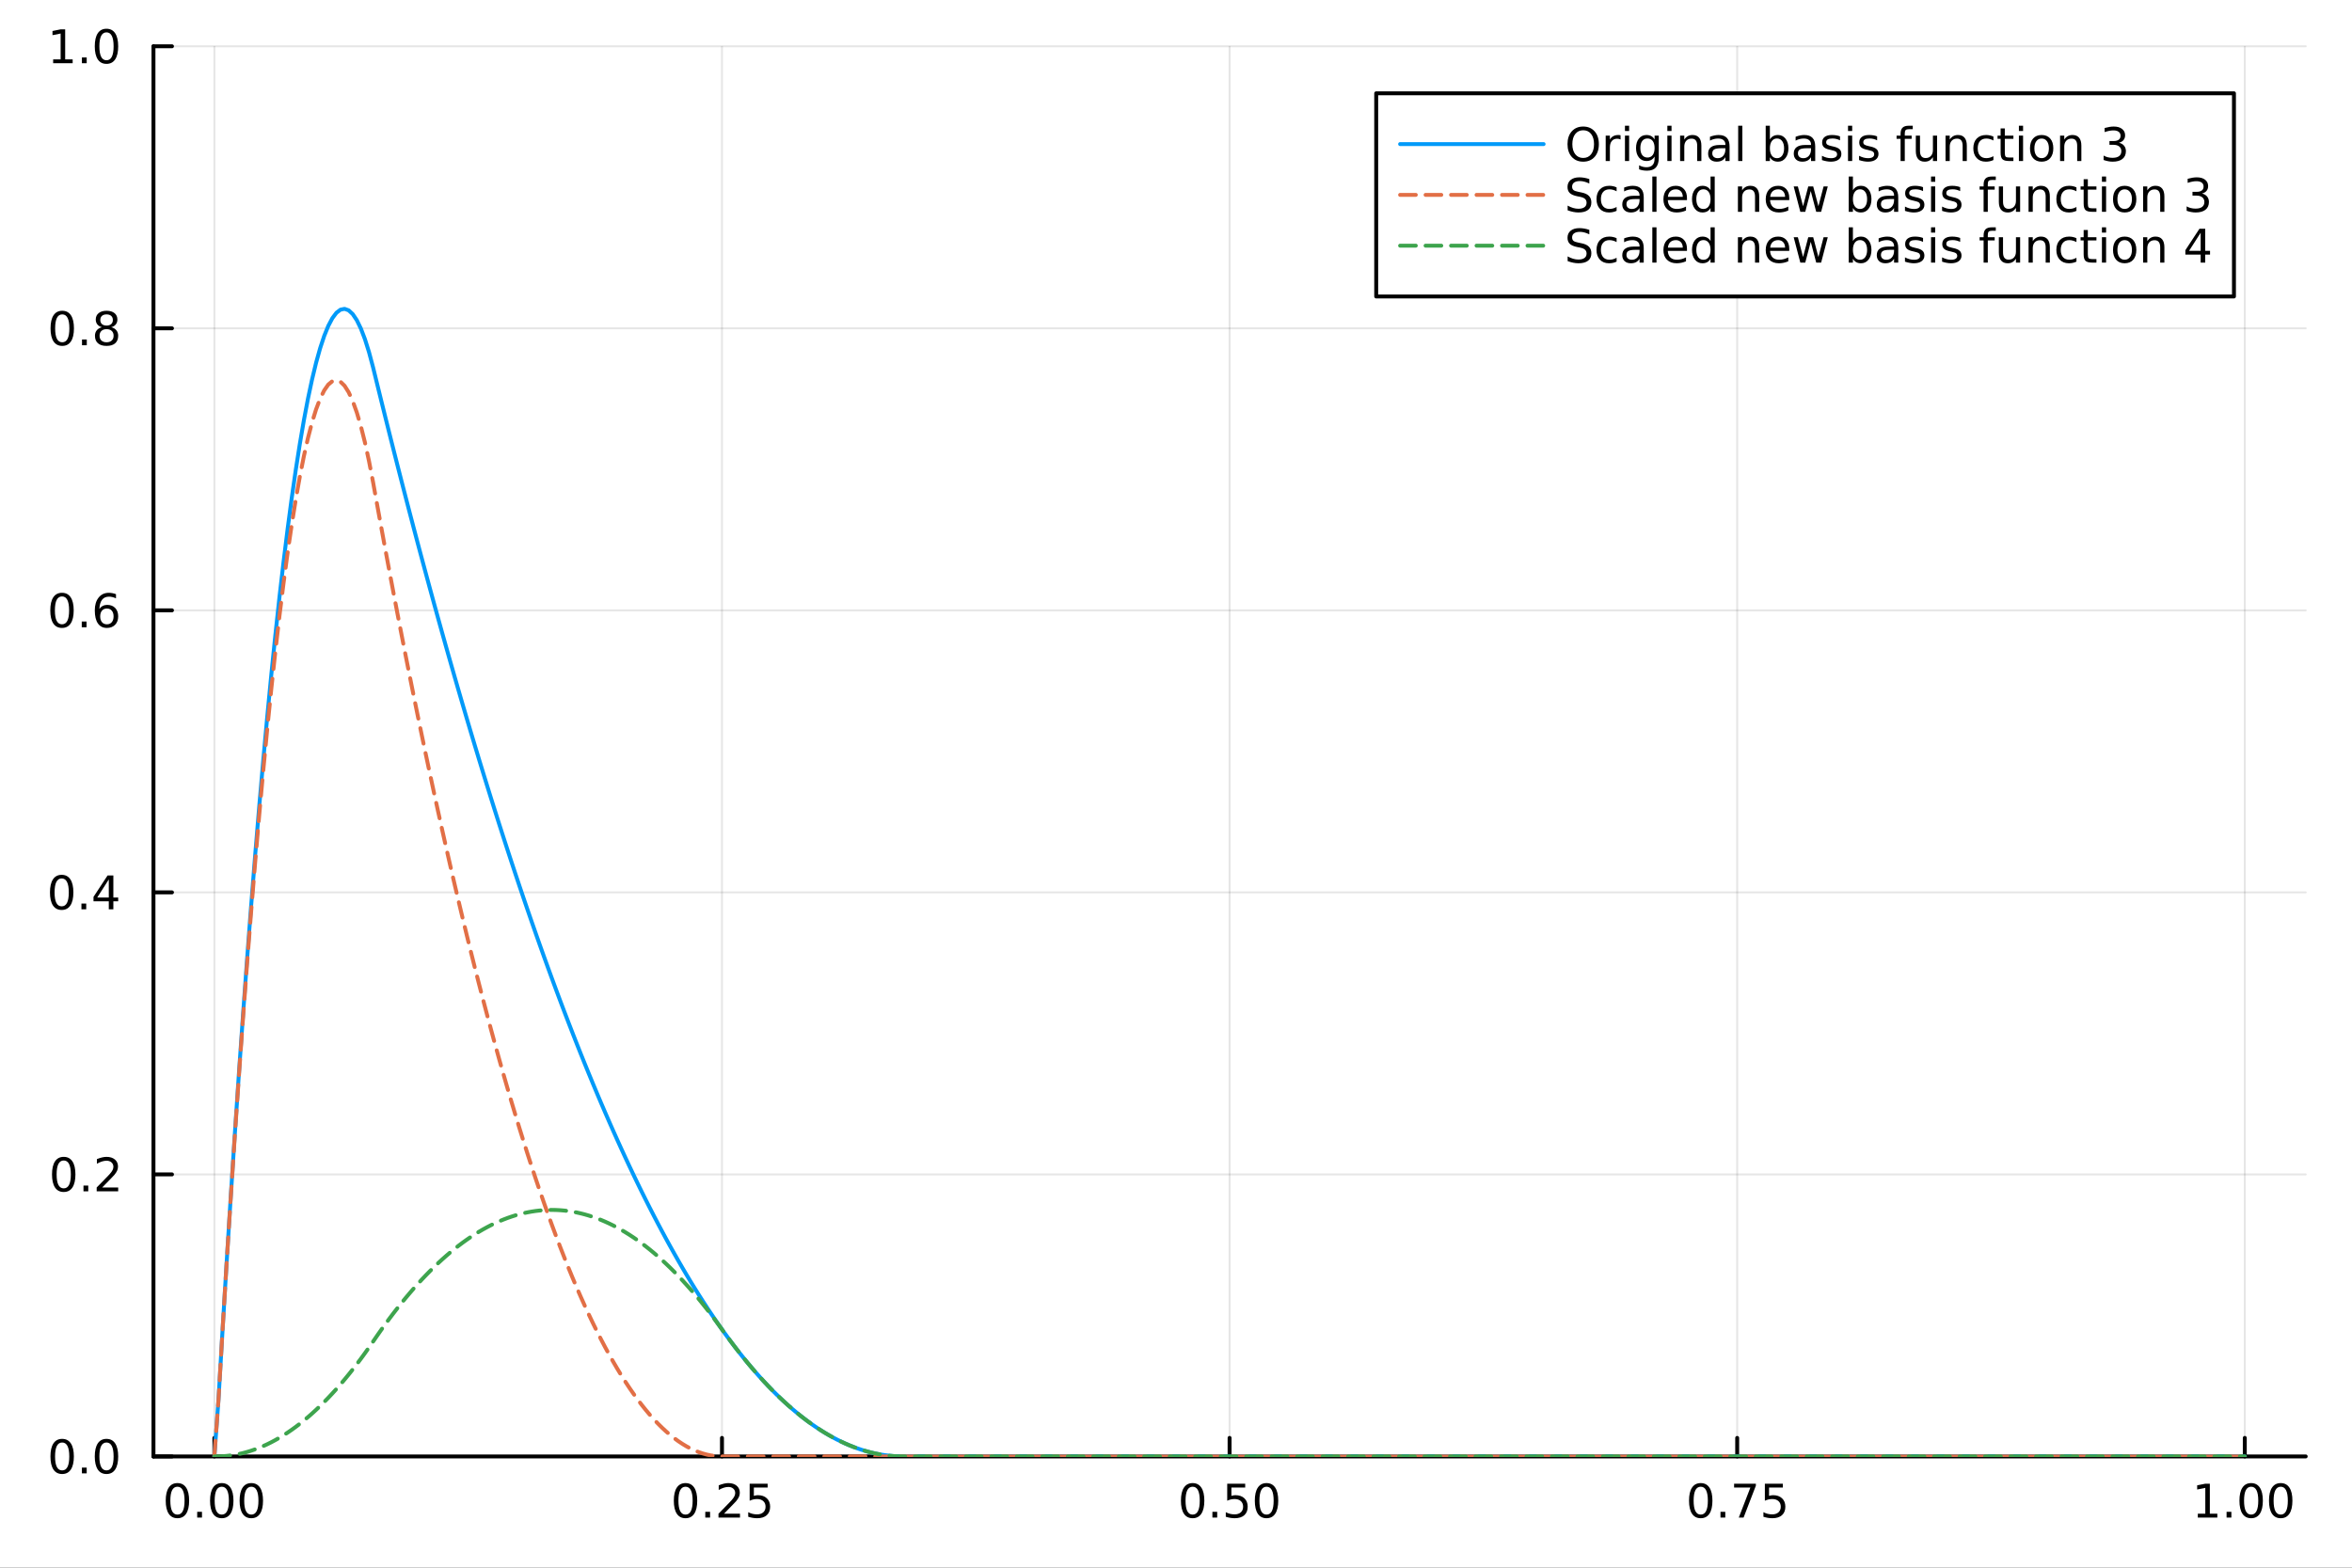 <?xml version="1.0" encoding="utf-8"?>
<svg xmlns="http://www.w3.org/2000/svg" xmlns:xlink="http://www.w3.org/1999/xlink" width="600" height="400" viewBox="0 0 2400 1600">
<rect x="0" y="0" width="2400" height="1600" fill="#333333" stroke="none"/>
<defs>
  <clipPath id="clip620">
    <rect x="0" y="0" width="2400" height="1600"/>
  </clipPath>
</defs>
<path clip-path="url(#clip620)" d="M0 1600 L2400 1600 L2400 0 L0 0  Z" fill="#ffffff" fill-rule="evenodd" fill-opacity="1"/>
<defs>
  <clipPath id="clip621">
    <rect x="480" y="0" width="1681" height="1600"/>
  </clipPath>
</defs>
<path clip-path="url(#clip620)" d="M156.598 1486.45 L2352.76 1486.45 L2352.76 47.244 L156.598 47.244  Z" fill="#ffffff" fill-rule="evenodd" fill-opacity="1"/>
<defs>
  <clipPath id="clip622">
    <rect x="156" y="47" width="2197" height="1440"/>
  </clipPath>
</defs>
<polyline clip-path="url(#clip622)" style="stroke:#000000; stroke-linecap:round; stroke-linejoin:round; stroke-width:2; stroke-opacity:0.1; fill:none" points="218.754,1486.45 218.754,47.244 "/>
<polyline clip-path="url(#clip622)" style="stroke:#000000; stroke-linecap:round; stroke-linejoin:round; stroke-width:2; stroke-opacity:0.1; fill:none" points="736.715,1486.45 736.715,47.244 "/>
<polyline clip-path="url(#clip622)" style="stroke:#000000; stroke-linecap:round; stroke-linejoin:round; stroke-width:2; stroke-opacity:0.1; fill:none" points="1254.68,1486.45 1254.68,47.244 "/>
<polyline clip-path="url(#clip622)" style="stroke:#000000; stroke-linecap:round; stroke-linejoin:round; stroke-width:2; stroke-opacity:0.1; fill:none" points="1772.64,1486.45 1772.64,47.244 "/>
<polyline clip-path="url(#clip622)" style="stroke:#000000; stroke-linecap:round; stroke-linejoin:round; stroke-width:2; stroke-opacity:0.1; fill:none" points="2290.6,1486.45 2290.6,47.244 "/>
<polyline clip-path="url(#clip622)" style="stroke:#000000; stroke-linecap:round; stroke-linejoin:round; stroke-width:2; stroke-opacity:0.1; fill:none" points="156.598,1486.45 2352.76,1486.45 "/>
<polyline clip-path="url(#clip622)" style="stroke:#000000; stroke-linecap:round; stroke-linejoin:round; stroke-width:2; stroke-opacity:0.1; fill:none" points="156.598,1198.61 2352.76,1198.61 "/>
<polyline clip-path="url(#clip622)" style="stroke:#000000; stroke-linecap:round; stroke-linejoin:round; stroke-width:2; stroke-opacity:0.1; fill:none" points="156.598,910.766 2352.76,910.766 "/>
<polyline clip-path="url(#clip622)" style="stroke:#000000; stroke-linecap:round; stroke-linejoin:round; stroke-width:2; stroke-opacity:0.1; fill:none" points="156.598,622.926 2352.76,622.926 "/>
<polyline clip-path="url(#clip622)" style="stroke:#000000; stroke-linecap:round; stroke-linejoin:round; stroke-width:2; stroke-opacity:0.1; fill:none" points="156.598,335.085 2352.76,335.085 "/>
<polyline clip-path="url(#clip622)" style="stroke:#000000; stroke-linecap:round; stroke-linejoin:round; stroke-width:2; stroke-opacity:0.1; fill:none" points="156.598,47.244 2352.76,47.244 "/>
<polyline clip-path="url(#clip620)" style="stroke:#000000; stroke-linecap:round; stroke-linejoin:round; stroke-width:4; stroke-opacity:1; fill:none" points="156.598,1486.45 2352.76,1486.45 "/>
<polyline clip-path="url(#clip620)" style="stroke:#000000; stroke-linecap:round; stroke-linejoin:round; stroke-width:4; stroke-opacity:1; fill:none" points="218.754,1486.45 218.754,1467.55 "/>
<polyline clip-path="url(#clip620)" style="stroke:#000000; stroke-linecap:round; stroke-linejoin:round; stroke-width:4; stroke-opacity:1; fill:none" points="736.715,1486.45 736.715,1467.55 "/>
<polyline clip-path="url(#clip620)" style="stroke:#000000; stroke-linecap:round; stroke-linejoin:round; stroke-width:4; stroke-opacity:1; fill:none" points="1254.68,1486.45 1254.68,1467.55 "/>
<polyline clip-path="url(#clip620)" style="stroke:#000000; stroke-linecap:round; stroke-linejoin:round; stroke-width:4; stroke-opacity:1; fill:none" points="1772.64,1486.45 1772.64,1467.55 "/>
<polyline clip-path="url(#clip620)" style="stroke:#000000; stroke-linecap:round; stroke-linejoin:round; stroke-width:4; stroke-opacity:1; fill:none" points="2290.6,1486.45 2290.6,1467.55 "/>
<path clip-path="url(#clip620)" d="M181.057 1517.37 Q177.446 1517.37 175.617 1520.93 Q173.812 1524.47 173.812 1531.6 Q173.812 1538.71 175.617 1542.27 Q177.446 1545.82 181.057 1545.82 Q184.691 1545.82 186.497 1542.27 Q188.326 1538.71 188.326 1531.6 Q188.326 1524.47 186.497 1520.93 Q184.691 1517.37 181.057 1517.37 M181.057 1513.66 Q186.867 1513.66 189.923 1518.27 Q193.001 1522.85 193.001 1531.6 Q193.001 1540.33 189.923 1544.94 Q186.867 1549.52 181.057 1549.52 Q175.247 1549.52 172.168 1544.94 Q169.113 1540.33 169.113 1531.6 Q169.113 1522.85 172.168 1518.27 Q175.247 1513.66 181.057 1513.66 Z" fill="#000000" fill-rule="nonzero" fill-opacity="1" /><path clip-path="url(#clip620)" d="M201.219 1542.97 L206.103 1542.97 L206.103 1548.85 L201.219 1548.85 L201.219 1542.97 Z" fill="#000000" fill-rule="nonzero" fill-opacity="1" /><path clip-path="url(#clip620)" d="M226.288 1517.37 Q222.677 1517.37 220.849 1520.93 Q219.043 1524.47 219.043 1531.6 Q219.043 1538.71 220.849 1542.27 Q222.677 1545.82 226.288 1545.82 Q229.923 1545.82 231.728 1542.27 Q233.557 1538.71 233.557 1531.6 Q233.557 1524.47 231.728 1520.93 Q229.923 1517.37 226.288 1517.37 M226.288 1513.66 Q232.098 1513.66 235.154 1518.27 Q238.233 1522.85 238.233 1531.6 Q238.233 1540.33 235.154 1544.94 Q232.098 1549.52 226.288 1549.52 Q220.478 1549.52 217.399 1544.94 Q214.344 1540.33 214.344 1531.6 Q214.344 1522.85 217.399 1518.27 Q220.478 1513.66 226.288 1513.66 Z" fill="#000000" fill-rule="nonzero" fill-opacity="1" /><path clip-path="url(#clip620)" d="M256.45 1517.37 Q252.839 1517.37 251.01 1520.93 Q249.205 1524.47 249.205 1531.6 Q249.205 1538.71 251.01 1542.27 Q252.839 1545.82 256.45 1545.82 Q260.084 1545.82 261.89 1542.27 Q263.719 1538.71 263.719 1531.6 Q263.719 1524.47 261.89 1520.93 Q260.084 1517.37 256.45 1517.37 M256.45 1513.66 Q262.26 1513.66 265.316 1518.27 Q268.395 1522.85 268.395 1531.6 Q268.395 1540.33 265.316 1544.94 Q262.26 1549.52 256.45 1549.52 Q250.64 1549.52 247.561 1544.94 Q244.506 1540.33 244.506 1531.6 Q244.506 1522.85 247.561 1518.27 Q250.64 1513.66 256.45 1513.66 Z" fill="#000000" fill-rule="nonzero" fill-opacity="1" /><path clip-path="url(#clip620)" d="M699.516 1517.37 Q695.905 1517.37 694.077 1520.93 Q692.271 1524.47 692.271 1531.6 Q692.271 1538.71 694.077 1542.27 Q695.905 1545.82 699.516 1545.82 Q703.151 1545.82 704.956 1542.27 Q706.785 1538.71 706.785 1531.6 Q706.785 1524.47 704.956 1520.93 Q703.151 1517.37 699.516 1517.37 M699.516 1513.66 Q705.327 1513.66 708.382 1518.27 Q711.461 1522.85 711.461 1531.6 Q711.461 1540.33 708.382 1544.94 Q705.327 1549.52 699.516 1549.52 Q693.706 1549.52 690.628 1544.94 Q687.572 1540.33 687.572 1531.6 Q687.572 1522.85 690.628 1518.27 Q693.706 1513.66 699.516 1513.66 Z" fill="#000000" fill-rule="nonzero" fill-opacity="1" /><path clip-path="url(#clip620)" d="M719.678 1542.97 L724.563 1542.97 L724.563 1548.85 L719.678 1548.85 L719.678 1542.97 Z" fill="#000000" fill-rule="nonzero" fill-opacity="1" /><path clip-path="url(#clip620)" d="M738.776 1544.91 L755.095 1544.91 L755.095 1548.85 L733.151 1548.85 L733.151 1544.91 Q735.813 1542.16 740.396 1537.53 Q745.002 1532.88 746.183 1531.53 Q748.428 1529.01 749.308 1527.27 Q750.211 1525.51 750.211 1523.82 Q750.211 1521.07 748.266 1519.33 Q746.345 1517.6 743.243 1517.6 Q741.044 1517.6 738.59 1518.36 Q736.16 1519.13 733.382 1520.68 L733.382 1515.95 Q736.206 1514.82 738.66 1514.24 Q741.113 1513.66 743.151 1513.66 Q748.521 1513.66 751.715 1516.35 Q754.91 1519.03 754.91 1523.52 Q754.91 1525.65 754.1 1527.57 Q753.312 1529.47 751.206 1532.07 Q750.627 1532.74 747.525 1535.95 Q744.424 1539.15 738.776 1544.91 Z" fill="#000000" fill-rule="nonzero" fill-opacity="1" /><path clip-path="url(#clip620)" d="M764.956 1514.29 L783.312 1514.29 L783.312 1518.22 L769.238 1518.22 L769.238 1526.7 Q770.257 1526.35 771.275 1526.19 Q772.294 1526 773.312 1526 Q779.099 1526 782.479 1529.17 Q785.859 1532.34 785.859 1537.76 Q785.859 1543.34 782.386 1546.44 Q778.914 1549.52 772.595 1549.52 Q770.419 1549.52 768.15 1549.15 Q765.905 1548.78 763.498 1548.04 L763.498 1543.34 Q765.581 1544.47 767.803 1545.03 Q770.025 1545.58 772.502 1545.58 Q776.507 1545.58 778.845 1543.48 Q781.183 1541.37 781.183 1537.76 Q781.183 1534.15 778.845 1532.04 Q776.507 1529.94 772.502 1529.94 Q770.627 1529.94 768.752 1530.35 Q766.9 1530.77 764.956 1531.65 L764.956 1514.29 Z" fill="#000000" fill-rule="nonzero" fill-opacity="1" /><path clip-path="url(#clip620)" d="M1216.98 1517.37 Q1213.37 1517.37 1211.54 1520.93 Q1209.74 1524.47 1209.74 1531.6 Q1209.74 1538.71 1211.54 1542.27 Q1213.37 1545.82 1216.98 1545.82 Q1220.61 1545.82 1222.42 1542.27 Q1224.25 1538.71 1224.25 1531.6 Q1224.25 1524.47 1222.42 1520.93 Q1220.61 1517.37 1216.98 1517.37 M1216.98 1513.66 Q1222.79 1513.66 1225.85 1518.27 Q1228.92 1522.85 1228.92 1531.6 Q1228.92 1540.33 1225.85 1544.94 Q1222.79 1549.52 1216.98 1549.52 Q1211.17 1549.52 1208.09 1544.94 Q1205.04 1540.33 1205.04 1531.6 Q1205.04 1522.85 1208.09 1518.27 Q1211.17 1513.66 1216.98 1513.66 Z" fill="#000000" fill-rule="nonzero" fill-opacity="1" /><path clip-path="url(#clip620)" d="M1237.14 1542.97 L1242.03 1542.97 L1242.03 1548.85 L1237.14 1548.85 L1237.14 1542.97 Z" fill="#000000" fill-rule="nonzero" fill-opacity="1" /><path clip-path="url(#clip620)" d="M1252.26 1514.29 L1270.61 1514.29 L1270.61 1518.22 L1256.54 1518.22 L1256.54 1526.7 Q1257.56 1526.35 1258.58 1526.19 Q1259.6 1526 1260.61 1526 Q1266.4 1526 1269.78 1529.17 Q1273.16 1532.34 1273.16 1537.76 Q1273.16 1543.34 1269.69 1546.44 Q1266.22 1549.52 1259.9 1549.52 Q1257.72 1549.52 1255.45 1549.15 Q1253.21 1548.78 1250.8 1548.04 L1250.8 1543.34 Q1252.88 1544.47 1255.11 1545.03 Q1257.33 1545.58 1259.8 1545.58 Q1263.81 1545.58 1266.15 1543.48 Q1268.48 1541.37 1268.48 1537.76 Q1268.48 1534.15 1266.15 1532.04 Q1263.81 1529.94 1259.8 1529.94 Q1257.93 1529.94 1256.05 1530.35 Q1254.2 1530.77 1252.26 1531.65 L1252.26 1514.29 Z" fill="#000000" fill-rule="nonzero" fill-opacity="1" /><path clip-path="url(#clip620)" d="M1292.37 1517.37 Q1288.76 1517.37 1286.93 1520.93 Q1285.13 1524.47 1285.13 1531.6 Q1285.13 1538.71 1286.93 1542.27 Q1288.76 1545.82 1292.37 1545.82 Q1296.01 1545.82 1297.81 1542.27 Q1299.64 1538.71 1299.64 1531.6 Q1299.64 1524.47 1297.81 1520.93 Q1296.01 1517.37 1292.37 1517.37 M1292.37 1513.66 Q1298.18 1513.66 1301.24 1518.27 Q1304.32 1522.85 1304.32 1531.6 Q1304.32 1540.33 1301.24 1544.94 Q1298.18 1549.52 1292.37 1549.52 Q1286.56 1549.52 1283.48 1544.94 Q1280.43 1540.33 1280.43 1531.6 Q1280.43 1522.85 1283.48 1518.27 Q1286.56 1513.66 1292.37 1513.66 Z" fill="#000000" fill-rule="nonzero" fill-opacity="1" /><path clip-path="url(#clip620)" d="M1735.44 1517.37 Q1731.83 1517.37 1730 1520.93 Q1728.19 1524.47 1728.19 1531.6 Q1728.19 1538.71 1730 1542.27 Q1731.83 1545.82 1735.44 1545.82 Q1739.07 1545.82 1740.88 1542.27 Q1742.71 1538.71 1742.71 1531.6 Q1742.71 1524.47 1740.88 1520.93 Q1739.07 1517.37 1735.44 1517.37 M1735.44 1513.66 Q1741.25 1513.66 1744.31 1518.27 Q1747.38 1522.85 1747.38 1531.6 Q1747.38 1540.33 1744.31 1544.94 Q1741.25 1549.52 1735.44 1549.52 Q1729.63 1549.52 1726.55 1544.94 Q1723.5 1540.33 1723.5 1531.6 Q1723.5 1522.85 1726.55 1518.27 Q1729.63 1513.66 1735.44 1513.66 Z" fill="#000000" fill-rule="nonzero" fill-opacity="1" /><path clip-path="url(#clip620)" d="M1755.6 1542.97 L1760.49 1542.97 L1760.49 1548.85 L1755.6 1548.85 L1755.6 1542.97 Z" fill="#000000" fill-rule="nonzero" fill-opacity="1" /><path clip-path="url(#clip620)" d="M1769.49 1514.29 L1791.71 1514.29 L1791.71 1516.28 L1779.17 1548.85 L1774.28 1548.85 L1786.09 1518.22 L1769.49 1518.22 L1769.49 1514.29 Z" fill="#000000" fill-rule="nonzero" fill-opacity="1" /><path clip-path="url(#clip620)" d="M1800.88 1514.29 L1819.24 1514.29 L1819.24 1518.22 L1805.16 1518.22 L1805.16 1526.7 Q1806.18 1526.35 1807.2 1526.19 Q1808.22 1526 1809.24 1526 Q1815.02 1526 1818.4 1529.17 Q1821.78 1532.34 1821.78 1537.76 Q1821.78 1543.34 1818.31 1546.44 Q1814.84 1549.52 1808.52 1549.52 Q1806.34 1549.52 1804.07 1549.15 Q1801.83 1548.78 1799.42 1548.04 L1799.42 1543.34 Q1801.5 1544.47 1803.73 1545.03 Q1805.95 1545.58 1808.43 1545.58 Q1812.43 1545.58 1814.77 1543.48 Q1817.11 1541.37 1817.11 1537.76 Q1817.11 1534.15 1814.77 1532.04 Q1812.43 1529.94 1808.43 1529.94 Q1806.55 1529.94 1804.68 1530.35 Q1802.82 1530.77 1800.88 1531.65 L1800.88 1514.29 Z" fill="#000000" fill-rule="nonzero" fill-opacity="1" /><path clip-path="url(#clip620)" d="M2242.67 1544.91 L2250.31 1544.91 L2250.31 1518.55 L2242 1520.21 L2242 1515.95 L2250.27 1514.29 L2254.94 1514.29 L2254.94 1544.91 L2262.58 1544.91 L2262.58 1548.85 L2242.67 1548.85 L2242.67 1544.91 Z" fill="#000000" fill-rule="nonzero" fill-opacity="1" /><path clip-path="url(#clip620)" d="M2272.02 1542.97 L2276.91 1542.97 L2276.91 1548.85 L2272.02 1548.85 L2272.02 1542.97 Z" fill="#000000" fill-rule="nonzero" fill-opacity="1" /><path clip-path="url(#clip620)" d="M2297.09 1517.37 Q2293.48 1517.37 2291.65 1520.93 Q2289.85 1524.47 2289.85 1531.6 Q2289.85 1538.71 2291.65 1542.27 Q2293.48 1545.82 2297.09 1545.82 Q2300.73 1545.82 2302.53 1542.27 Q2304.36 1538.71 2304.36 1531.6 Q2304.36 1524.47 2302.53 1520.93 Q2300.73 1517.37 2297.09 1517.37 M2297.09 1513.66 Q2302.9 1513.66 2305.96 1518.27 Q2309.04 1522.85 2309.04 1531.6 Q2309.04 1540.33 2305.96 1544.94 Q2302.9 1549.52 2297.09 1549.52 Q2291.28 1549.52 2288.2 1544.94 Q2285.15 1540.33 2285.15 1531.6 Q2285.15 1522.85 2288.2 1518.27 Q2291.28 1513.66 2297.09 1513.66 Z" fill="#000000" fill-rule="nonzero" fill-opacity="1" /><path clip-path="url(#clip620)" d="M2327.26 1517.37 Q2323.64 1517.37 2321.82 1520.93 Q2320.01 1524.47 2320.01 1531.6 Q2320.01 1538.71 2321.82 1542.27 Q2323.64 1545.82 2327.26 1545.82 Q2330.89 1545.82 2332.7 1542.27 Q2334.52 1538.71 2334.52 1531.6 Q2334.52 1524.47 2332.7 1520.93 Q2330.89 1517.37 2327.26 1517.37 M2327.26 1513.66 Q2333.07 1513.66 2336.12 1518.27 Q2339.2 1522.85 2339.2 1531.6 Q2339.2 1540.33 2336.12 1544.94 Q2333.07 1549.52 2327.26 1549.52 Q2321.45 1549.52 2318.37 1544.94 Q2315.31 1540.33 2315.31 1531.6 Q2315.31 1522.85 2318.37 1518.27 Q2321.45 1513.66 2327.26 1513.66 Z" fill="#000000" fill-rule="nonzero" fill-opacity="1" /><polyline clip-path="url(#clip620)" style="stroke:#000000; stroke-linecap:round; stroke-linejoin:round; stroke-width:4; stroke-opacity:1; fill:none" points="156.598,1486.45 156.598,47.244 "/>
<polyline clip-path="url(#clip620)" style="stroke:#000000; stroke-linecap:round; stroke-linejoin:round; stroke-width:4; stroke-opacity:1; fill:none" points="156.598,1486.45 175.496,1486.45 "/>
<polyline clip-path="url(#clip620)" style="stroke:#000000; stroke-linecap:round; stroke-linejoin:round; stroke-width:4; stroke-opacity:1; fill:none" points="156.598,1198.61 175.496,1198.61 "/>
<polyline clip-path="url(#clip620)" style="stroke:#000000; stroke-linecap:round; stroke-linejoin:round; stroke-width:4; stroke-opacity:1; fill:none" points="156.598,910.766 175.496,910.766 "/>
<polyline clip-path="url(#clip620)" style="stroke:#000000; stroke-linecap:round; stroke-linejoin:round; stroke-width:4; stroke-opacity:1; fill:none" points="156.598,622.926 175.496,622.926 "/>
<polyline clip-path="url(#clip620)" style="stroke:#000000; stroke-linecap:round; stroke-linejoin:round; stroke-width:4; stroke-opacity:1; fill:none" points="156.598,335.085 175.496,335.085 "/>
<polyline clip-path="url(#clip620)" style="stroke:#000000; stroke-linecap:round; stroke-linejoin:round; stroke-width:4; stroke-opacity:1; fill:none" points="156.598,47.244 175.496,47.244 "/>
<path clip-path="url(#clip620)" d="M63.423 1472.25 Q59.812 1472.25 57.983 1475.81 Q56.177 1479.35 56.177 1486.48 Q56.177 1493.59 57.983 1497.15 Q59.812 1500.7 63.423 1500.7 Q67.057 1500.7 68.862 1497.15 Q70.691 1493.59 70.691 1486.48 Q70.691 1479.35 68.862 1475.81 Q67.057 1472.25 63.423 1472.25 M63.423 1468.54 Q69.233 1468.54 72.288 1473.15 Q75.367 1477.73 75.367 1486.48 Q75.367 1495.21 72.288 1499.82 Q69.233 1504.4 63.423 1504.4 Q57.612 1504.4 54.534 1499.82 Q51.478 1495.21 51.478 1486.48 Q51.478 1477.73 54.534 1473.15 Q57.612 1468.54 63.423 1468.54 Z" fill="#000000" fill-rule="nonzero" fill-opacity="1" /><path clip-path="url(#clip620)" d="M83.585 1497.85 L88.469 1497.85 L88.469 1503.73 L83.585 1503.73 L83.585 1497.85 Z" fill="#000000" fill-rule="nonzero" fill-opacity="1" /><path clip-path="url(#clip620)" d="M108.654 1472.25 Q105.043 1472.25 103.214 1475.81 Q101.409 1479.35 101.409 1486.48 Q101.409 1493.59 103.214 1497.15 Q105.043 1500.7 108.654 1500.7 Q112.288 1500.7 114.094 1497.15 Q115.922 1493.59 115.922 1486.48 Q115.922 1479.35 114.094 1475.81 Q112.288 1472.25 108.654 1472.25 M108.654 1468.54 Q114.464 1468.54 117.52 1473.15 Q120.598 1477.73 120.598 1486.48 Q120.598 1495.21 117.52 1499.82 Q114.464 1504.4 108.654 1504.4 Q102.844 1504.4 99.765 1499.82 Q96.71 1495.21 96.71 1486.48 Q96.71 1477.73 99.765 1473.15 Q102.844 1468.54 108.654 1468.54 Z" fill="#000000" fill-rule="nonzero" fill-opacity="1" /><path clip-path="url(#clip620)" d="M65.02 1184.41 Q61.409 1184.41 59.58 1187.97 Q57.775 1191.51 57.775 1198.64 Q57.775 1205.75 59.58 1209.31 Q61.409 1212.85 65.02 1212.85 Q68.654 1212.85 70.46 1209.31 Q72.288 1205.75 72.288 1198.64 Q72.288 1191.51 70.46 1187.97 Q68.654 1184.41 65.02 1184.41 M65.02 1180.7 Q70.83 1180.7 73.885 1185.31 Q76.964 1189.89 76.964 1198.64 Q76.964 1207.37 73.885 1211.98 Q70.83 1216.56 65.02 1216.56 Q59.21 1216.56 56.131 1211.98 Q53.075 1207.37 53.075 1198.64 Q53.075 1189.89 56.131 1185.31 Q59.21 1180.7 65.02 1180.7 Z" fill="#000000" fill-rule="nonzero" fill-opacity="1" /><path clip-path="url(#clip620)" d="M85.182 1210.01 L90.066 1210.01 L90.066 1215.89 L85.182 1215.89 L85.182 1210.01 Z" fill="#000000" fill-rule="nonzero" fill-opacity="1" /><path clip-path="url(#clip620)" d="M104.279 1211.95 L120.598 1211.95 L120.598 1215.89 L98.654 1215.89 L98.654 1211.95 Q101.316 1209.2 105.899 1204.57 Q110.506 1199.91 111.686 1198.57 Q113.932 1196.05 114.811 1194.31 Q115.714 1192.55 115.714 1190.86 Q115.714 1188.11 113.77 1186.37 Q111.848 1184.64 108.746 1184.64 Q106.547 1184.64 104.094 1185.4 Q101.663 1186.17 98.885 1187.72 L98.885 1182.99 Q101.709 1181.86 104.163 1181.28 Q106.617 1180.7 108.654 1180.7 Q114.024 1180.7 117.219 1183.39 Q120.413 1186.07 120.413 1190.56 Q120.413 1192.69 119.603 1194.61 Q118.816 1196.51 116.709 1199.1 Q116.131 1199.78 113.029 1202.99 Q109.927 1206.19 104.279 1211.95 Z" fill="#000000" fill-rule="nonzero" fill-opacity="1" /><path clip-path="url(#clip620)" d="M62.937 896.565 Q59.325 896.565 57.497 900.13 Q55.691 903.671 55.691 910.801 Q55.691 917.908 57.497 921.472 Q59.325 925.014 62.937 925.014 Q66.571 925.014 68.376 921.472 Q70.205 917.908 70.205 910.801 Q70.205 903.671 68.376 900.13 Q66.571 896.565 62.937 896.565 M62.937 892.861 Q68.747 892.861 71.802 897.468 Q74.881 902.051 74.881 910.801 Q74.881 919.528 71.802 924.134 Q68.747 928.718 62.937 928.718 Q57.126 928.718 54.048 924.134 Q50.992 919.528 50.992 910.801 Q50.992 902.051 54.048 897.468 Q57.126 892.861 62.937 892.861 Z" fill="#000000" fill-rule="nonzero" fill-opacity="1" /><path clip-path="url(#clip620)" d="M83.098 922.167 L87.983 922.167 L87.983 928.046 L83.098 928.046 L83.098 922.167 Z" fill="#000000" fill-rule="nonzero" fill-opacity="1" /><path clip-path="url(#clip620)" d="M111.015 897.56 L99.21 916.009 L111.015 916.009 L111.015 897.56 M109.788 893.486 L115.668 893.486 L115.668 916.009 L120.598 916.009 L120.598 919.898 L115.668 919.898 L115.668 928.046 L111.015 928.046 L111.015 919.898 L95.413 919.898 L95.413 915.384 L109.788 893.486 Z" fill="#000000" fill-rule="nonzero" fill-opacity="1" /><path clip-path="url(#clip620)" d="M63.261 608.724 Q59.65 608.724 57.821 612.289 Q56.015 615.831 56.015 622.96 Q56.015 630.067 57.821 633.632 Q59.65 637.173 63.261 637.173 Q66.895 637.173 68.7 633.632 Q70.529 630.067 70.529 622.96 Q70.529 615.831 68.7 612.289 Q66.895 608.724 63.261 608.724 M63.261 605.021 Q69.071 605.021 72.126 609.627 Q75.205 614.21 75.205 622.96 Q75.205 631.687 72.126 636.294 Q69.071 640.877 63.261 640.877 Q57.45 640.877 54.372 636.294 Q51.316 631.687 51.316 622.96 Q51.316 614.21 54.372 609.627 Q57.45 605.021 63.261 605.021 Z" fill="#000000" fill-rule="nonzero" fill-opacity="1" /><path clip-path="url(#clip620)" d="M83.422 634.326 L88.307 634.326 L88.307 640.206 L83.422 640.206 L83.422 634.326 Z" fill="#000000" fill-rule="nonzero" fill-opacity="1" /><path clip-path="url(#clip620)" d="M109.071 621.062 Q105.922 621.062 104.071 623.215 Q102.242 625.368 102.242 629.118 Q102.242 632.845 104.071 635.02 Q105.922 637.173 109.071 637.173 Q112.219 637.173 114.047 635.02 Q115.899 632.845 115.899 629.118 Q115.899 625.368 114.047 623.215 Q112.219 621.062 109.071 621.062 M118.353 606.409 L118.353 610.669 Q116.594 609.835 114.788 609.396 Q113.006 608.956 111.246 608.956 Q106.617 608.956 104.163 612.081 Q101.733 615.206 101.385 621.525 Q102.751 619.511 104.811 618.446 Q106.871 617.359 109.348 617.359 Q114.557 617.359 117.566 620.53 Q120.598 623.678 120.598 629.118 Q120.598 634.442 117.45 637.659 Q114.302 640.877 109.071 640.877 Q103.075 640.877 99.904 636.294 Q96.733 631.687 96.733 622.96 Q96.733 614.766 100.621 609.905 Q104.51 605.021 111.061 605.021 Q112.82 605.021 114.603 605.368 Q116.408 605.715 118.353 606.409 Z" fill="#000000" fill-rule="nonzero" fill-opacity="1" /><path clip-path="url(#clip620)" d="M63.515 320.884 Q59.904 320.884 58.075 324.448 Q56.27 327.99 56.27 335.12 Q56.27 342.226 58.075 345.791 Q59.904 349.332 63.515 349.332 Q67.149 349.332 68.955 345.791 Q70.784 342.226 70.784 335.12 Q70.784 327.99 68.955 324.448 Q67.149 320.884 63.515 320.884 M63.515 317.18 Q69.325 317.18 72.381 321.786 Q75.46 326.37 75.46 335.12 Q75.46 343.846 72.381 348.453 Q69.325 353.036 63.515 353.036 Q57.705 353.036 54.626 348.453 Q51.571 343.846 51.571 335.12 Q51.571 326.37 54.626 321.786 Q57.705 317.18 63.515 317.18 Z" fill="#000000" fill-rule="nonzero" fill-opacity="1" /><path clip-path="url(#clip620)" d="M83.677 346.485 L88.561 346.485 L88.561 352.365 L83.677 352.365 L83.677 346.485 Z" fill="#000000" fill-rule="nonzero" fill-opacity="1" /><path clip-path="url(#clip620)" d="M108.746 335.953 Q105.413 335.953 103.492 337.735 Q101.594 339.518 101.594 342.643 Q101.594 345.768 103.492 347.55 Q105.413 349.332 108.746 349.332 Q112.08 349.332 114.001 347.55 Q115.922 345.745 115.922 342.643 Q115.922 339.518 114.001 337.735 Q112.103 335.953 108.746 335.953 M104.071 333.962 Q101.061 333.221 99.371 331.161 Q97.705 329.101 97.705 326.138 Q97.705 321.995 100.645 319.587 Q103.608 317.18 108.746 317.18 Q113.908 317.18 116.848 319.587 Q119.788 321.995 119.788 326.138 Q119.788 329.101 118.098 331.161 Q116.432 333.221 113.445 333.962 Q116.825 334.749 118.7 337.041 Q120.598 339.333 120.598 342.643 Q120.598 347.666 117.52 350.351 Q114.464 353.036 108.746 353.036 Q103.029 353.036 99.95 350.351 Q96.895 347.666 96.895 342.643 Q96.895 339.333 98.793 337.041 Q100.691 334.749 104.071 333.962 M102.358 326.578 Q102.358 329.263 104.024 330.768 Q105.714 332.272 108.746 332.272 Q111.756 332.272 113.445 330.768 Q115.158 329.263 115.158 326.578 Q115.158 323.893 113.445 322.388 Q111.756 320.884 108.746 320.884 Q105.714 320.884 104.024 322.388 Q102.358 323.893 102.358 326.578 Z" fill="#000000" fill-rule="nonzero" fill-opacity="1" /><path clip-path="url(#clip620)" d="M54.233 60.589 L61.872 60.589 L61.872 34.223 L53.562 35.89 L53.562 31.631 L61.825 29.964 L66.501 29.964 L66.501 60.589 L74.14 60.589 L74.14 64.524 L54.233 64.524 L54.233 60.589 Z" fill="#000000" fill-rule="nonzero" fill-opacity="1" /><path clip-path="url(#clip620)" d="M83.585 58.645 L88.469 58.645 L88.469 64.524 L83.585 64.524 L83.585 58.645 Z" fill="#000000" fill-rule="nonzero" fill-opacity="1" /><path clip-path="url(#clip620)" d="M108.654 33.043 Q105.043 33.043 103.214 36.608 Q101.409 40.149 101.409 47.279 Q101.409 54.385 103.214 57.95 Q105.043 61.492 108.654 61.492 Q112.288 61.492 114.094 57.95 Q115.922 54.385 115.922 47.279 Q115.922 40.149 114.094 36.608 Q112.288 33.043 108.654 33.043 M108.654 29.339 Q114.464 29.339 117.52 33.946 Q120.598 38.529 120.598 47.279 Q120.598 56.006 117.52 60.612 Q114.464 65.195 108.654 65.195 Q102.844 65.195 99.765 60.612 Q96.71 56.006 96.71 47.279 Q96.71 38.529 99.765 33.946 Q102.844 29.339 108.654 29.339 Z" fill="#000000" fill-rule="nonzero" fill-opacity="1" /><polyline clip-path="url(#clip622)" style="stroke:#009af9; stroke-linecap:round; stroke-linejoin:round; stroke-width:4; stroke-opacity:1; fill:none" points="218.754,1486.45 222.906,1429.1 227.058,1358.07 231.21,1289.38 235.362,1223.03 239.514,1159.01 243.666,1097.34 247.818,1038.01 251.97,981.015 256.122,926.362 260.274,874.05 264.426,824.078 268.578,776.445 272.73,731.153 276.882,688.201 281.034,647.589 285.186,609.317 289.338,573.385 293.49,539.793 297.642,508.542 301.794,479.63 305.946,453.058 310.098,428.826 314.25,406.935 318.402,387.383 322.554,370.172 326.706,355.3 330.858,342.769 335.01,332.578 339.162,324.727 343.314,319.215 347.466,316.044 351.618,315.213 355.77,316.723 359.922,320.572 364.074,326.761 368.226,335.29 372.378,346.159 376.53,359.368 380.682,374.918 384.834,391.899 388.986,408.774 393.138,425.518 397.29,442.13 401.442,458.612 405.594,474.963 409.746,491.182 413.898,507.271 418.05,523.228 422.202,539.054 426.354,554.749 430.506,570.313 434.658,585.746 438.81,601.048 442.962,616.219 447.114,631.258 451.266,646.167 455.418,660.944 459.57,675.59 463.722,690.106 467.874,704.49 472.026,718.743 476.177,732.865 480.329,746.856 484.481,760.716 488.634,774.444 492.785,788.042 496.937,801.508 501.089,814.844 505.241,828.048 509.393,841.121 513.545,854.063 517.697,866.874 521.849,879.554 526.001,892.103 530.153,904.521 534.305,916.807 538.457,928.963 542.609,940.987 546.761,952.881 550.913,964.643 555.065,976.274 559.217,987.774 563.369,999.143 567.521,1010.38 571.673,1021.49 575.825,1032.46 579.977,1043.31 584.129,1054.02 588.281,1064.6 592.433,1075.06 596.585,1085.38 600.737,1095.56 604.889,1105.62 609.041,1115.55 613.193,1125.35 617.345,1135.01 621.497,1144.54 625.649,1153.95 629.801,1163.22 633.953,1172.36 638.105,1181.37 642.257,1190.25 646.409,1198.99 650.561,1207.61 654.713,1216.09 658.865,1224.45 663.017,1232.67 667.169,1240.76 671.321,1248.72 675.473,1256.55 679.625,1264.25 683.777,1271.82 687.929,1279.25 692.081,1286.56 696.233,1293.73 700.385,1300.77 704.537,1307.69 708.689,1314.47 712.841,1321.12 716.993,1327.63 721.145,1334.02 725.297,1340.28 729.449,1346.4 733.601,1352.4 737.753,1358.26 741.905,1363.99 746.057,1369.59 750.209,1375.06 754.361,1380.4 758.513,1385.61 762.665,1390.68 766.817,1395.63 770.969,1400.44 775.121,1405.13 779.273,1409.68 783.425,1414.1 787.577,1418.39 791.729,1422.55 795.881,1426.58 800.033,1430.47 804.185,1434.24 808.337,1437.87 812.489,1441.38 816.641,1444.75 820.793,1447.99 824.945,1451.1 829.097,1454.08 833.249,1456.93 837.401,1459.64 841.553,1462.23 845.705,1464.68 849.857,1467.01 854.009,1469.2 858.161,1471.26 862.313,1473.19 866.465,1474.99 870.617,1476.66 874.769,1478.19 878.921,1479.6 883.073,1480.87 887.225,1482.02 891.377,1483.03 895.529,1483.91 899.681,1484.66 903.833,1485.28 907.985,1485.77 912.137,1486.12 916.289,1486.35 920.441,1486.44 924.593,1486.45 928.745,1486.45 932.897,1486.45 937.049,1486.45 941.201,1486.45 945.353,1486.45 949.505,1486.45 953.657,1486.45 957.809,1486.45 961.961,1486.45 966.113,1486.45 970.265,1486.45 974.417,1486.45 978.569,1486.45 982.721,1486.45 986.873,1486.45 991.025,1486.45 995.177,1486.45 999.329,1486.45 1003.48,1486.45 1007.63,1486.45 1011.79,1486.45 1015.94,1486.45 1020.09,1486.45 1024.24,1486.45 1028.39,1486.45 1032.55,1486.45 1036.7,1486.45 1040.85,1486.45 1045,1486.45 1049.15,1486.45 1053.31,1486.45 1057.46,1486.45 1061.61,1486.45 1065.76,1486.45 1069.91,1486.45 1074.07,1486.45 1078.22,1486.45 1082.37,1486.45 1086.52,1486.45 1090.67,1486.45 1094.83,1486.45 1098.98,1486.45 1103.13,1486.45 1107.28,1486.45 1111.43,1486.45 1115.59,1486.45 1119.74,1486.45 1123.89,1486.45 1128.04,1486.45 1132.19,1486.45 1136.35,1486.45 1140.5,1486.45 1144.65,1486.45 1148.8,1486.45 1152.95,1486.45 1157.11,1486.45 1161.26,1486.45 1165.41,1486.45 1169.56,1486.45 1173.71,1486.45 1177.87,1486.45 1182.02,1486.45 1186.17,1486.45 1190.32,1486.45 1194.47,1486.45 1198.63,1486.45 1202.78,1486.45 1206.93,1486.45 1211.08,1486.45 1215.23,1486.45 1219.39,1486.45 1223.54,1486.45 1227.69,1486.45 1231.84,1486.45 1235.99,1486.45 1240.15,1486.45 1244.3,1486.45 1248.45,1486.45 1252.6,1486.45 1256.75,1486.45 1260.91,1486.45 1265.06,1486.45 1269.21,1486.45 1273.36,1486.45 1277.51,1486.45 1281.67,1486.45 1285.82,1486.45 1289.97,1486.45 1294.12,1486.45 1298.27,1486.45 1302.43,1486.45 1306.58,1486.45 1310.73,1486.45 1314.88,1486.45 1319.03,1486.45 1323.19,1486.45 1327.34,1486.45 1331.49,1486.45 1335.64,1486.45 1339.79,1486.45 1343.95,1486.45 1348.1,1486.45 1352.25,1486.45 1356.4,1486.45 1360.55,1486.45 1364.7,1486.45 1368.86,1486.45 1373.01,1486.45 1377.16,1486.45 1381.31,1486.45 1385.47,1486.45 1389.62,1486.45 1393.77,1486.45 1397.92,1486.45 1402.07,1486.45 1406.22,1486.45 1410.38,1486.45 1414.53,1486.45 1418.68,1486.45 1422.83,1486.45 1426.99,1486.45 1431.14,1486.45 1435.29,1486.45 1439.44,1486.45 1443.59,1486.45 1447.74,1486.45 1451.9,1486.45 1456.05,1486.45 1460.2,1486.45 1464.35,1486.45 1468.5,1486.45 1472.66,1486.45 1476.81,1486.45 1480.96,1486.45 1485.11,1486.45 1489.26,1486.45 1493.42,1486.45 1497.57,1486.45 1501.72,1486.45 1505.87,1486.45 1510.02,1486.45 1514.18,1486.45 1518.33,1486.45 1522.48,1486.45 1526.63,1486.45 1530.78,1486.45 1534.94,1486.45 1539.09,1486.45 1543.24,1486.45 1547.39,1486.45 1551.54,1486.45 1555.7,1486.45 1559.85,1486.45 1564,1486.45 1568.15,1486.45 1572.3,1486.45 1576.46,1486.45 1580.61,1486.45 1584.76,1486.45 1588.91,1486.45 1593.06,1486.45 1597.22,1486.45 1601.37,1486.45 1605.52,1486.45 1609.67,1486.45 1613.82,1486.45 1617.98,1486.45 1622.13,1486.45 1626.28,1486.45 1630.43,1486.45 1634.58,1486.45 1638.74,1486.45 1642.89,1486.45 1647.04,1486.45 1651.19,1486.45 1655.34,1486.45 1659.5,1486.45 1663.65,1486.45 1667.8,1486.45 1671.95,1486.45 1676.1,1486.45 1680.26,1486.45 1684.41,1486.45 1688.56,1486.45 1692.71,1486.45 1696.86,1486.45 1701.02,1486.45 1705.17,1486.45 1709.32,1486.45 1713.47,1486.45 1717.62,1486.45 1721.78,1486.45 1725.93,1486.45 1730.08,1486.45 1734.23,1486.45 1738.38,1486.45 1742.54,1486.45 1746.69,1486.45 1750.84,1486.45 1754.99,1486.45 1759.14,1486.45 1763.3,1486.45 1767.45,1486.45 1771.6,1486.45 1775.75,1486.45 1779.9,1486.45 1784.06,1486.45 1788.21,1486.45 1792.36,1486.45 1796.51,1486.45 1800.66,1486.45 1804.82,1486.45 1808.97,1486.45 1813.12,1486.45 1817.27,1486.45 1821.42,1486.45 1825.58,1486.45 1829.73,1486.45 1833.88,1486.45 1838.03,1486.45 1842.18,1486.45 1846.34,1486.45 1850.49,1486.45 1854.64,1486.45 1858.79,1486.45 1862.94,1486.45 1867.1,1486.45 1871.25,1486.45 1875.4,1486.45 1879.55,1486.45 1883.7,1486.45 1887.86,1486.45 1892.01,1486.45 1896.16,1486.45 1900.31,1486.45 1904.46,1486.45 1908.62,1486.45 1912.77,1486.45 1916.92,1486.45 1921.07,1486.45 1925.22,1486.45 1929.38,1486.45 1933.53,1486.45 1937.68,1486.45 1941.83,1486.45 1945.98,1486.45 1950.14,1486.45 1954.29,1486.45 1958.44,1486.45 1962.59,1486.45 1966.74,1486.45 1970.9,1486.45 1975.05,1486.45 1979.2,1486.45 1983.35,1486.45 1987.5,1486.45 1991.66,1486.45 1995.81,1486.45 1999.96,1486.45 2004.11,1486.45 2008.26,1486.45 2012.42,1486.45 2016.57,1486.45 2020.72,1486.45 2024.87,1486.45 2029.02,1486.45 2033.18,1486.45 2037.33,1486.45 2041.48,1486.45 2045.63,1486.45 2049.78,1486.45 2053.94,1486.45 2058.09,1486.45 2062.24,1486.45 2066.39,1486.45 2070.54,1486.45 2074.7,1486.45 2078.85,1486.45 2083,1486.45 2087.15,1486.45 2091.3,1486.45 2095.46,1486.45 2099.61,1486.45 2103.76,1486.45 2107.91,1486.45 2112.06,1486.45 2116.22,1486.45 2120.37,1486.45 2124.52,1486.45 2128.67,1486.45 2132.82,1486.45 2136.98,1486.45 2141.13,1486.45 2145.28,1486.45 2149.43,1486.45 2153.58,1486.45 2157.74,1486.45 2161.89,1486.45 2166.04,1486.45 2170.19,1486.45 2174.34,1486.45 2178.5,1486.45 2182.65,1486.45 2186.8,1486.45 2190.95,1486.45 2195.1,1486.45 2199.26,1486.45 2203.41,1486.45 2207.56,1486.45 2211.71,1486.45 2215.86,1486.45 2220.02,1486.45 2224.17,1486.45 2228.32,1486.45 2232.47,1486.45 2236.62,1486.45 2240.78,1486.45 2244.93,1486.45 2249.08,1486.45 2253.23,1486.45 2257.38,1486.45 2261.54,1486.45 2265.69,1486.45 2269.84,1486.45 2273.99,1486.45 2278.14,1486.45 2282.3,1486.45 2286.45,1486.45 2290.6,1486.45 "/>
<polyline clip-path="url(#clip622)" style="stroke:#e26f46; stroke-linecap:round; stroke-linejoin:round; stroke-width:4; stroke-opacity:1; fill:none" stroke-dasharray="16, 10" points="218.754,1486.45 222.906,1429.13 227.058,1358.26 231.21,1289.9 235.362,1224.03 239.514,1160.66 243.666,1099.78 247.818,1041.41 251.97,985.53 256.122,932.149 260.274,881.266 264.426,832.88 268.578,786.993 272.73,743.602 276.882,702.71 281.034,664.315 285.186,628.418 289.338,595.018 293.49,564.116 297.642,535.712 301.794,509.805 305.946,486.396 310.098,465.484 314.25,447.071 318.402,431.155 322.554,417.736 326.706,406.815 330.858,398.392 335.01,392.466 339.162,389.038 343.314,388.108 347.466,389.675 351.618,393.74 355.77,400.303 359.922,409.363 364.074,420.921 368.226,434.977 372.378,451.53 376.53,470.58 380.682,492.129 384.834,515.157 388.986,537.943 393.138,560.459 397.29,582.704 401.442,604.679 405.594,626.383 409.746,647.817 413.898,668.98 418.05,689.873 422.202,710.496 426.354,730.848 430.506,750.929 434.658,770.74 438.81,790.281 442.962,809.551 447.114,828.55 451.266,847.28 455.418,865.738 459.57,883.927 463.722,901.845 467.874,919.492 472.026,936.869 476.177,953.975 480.329,970.811 484.481,987.377 488.634,1003.67 492.785,1019.7 496.937,1035.45 501.089,1050.93 505.241,1066.15 509.393,1081.09 513.545,1095.76 517.697,1110.16 521.849,1124.3 526.001,1138.16 530.153,1151.75 534.305,1165.07 538.457,1178.12 542.609,1190.9 546.761,1203.41 550.913,1215.64 555.065,1227.61 559.217,1239.31 563.369,1250.74 567.521,1261.89 571.673,1272.78 575.825,1283.39 579.977,1293.74 584.129,1303.81 588.281,1313.62 592.433,1323.15 596.585,1332.41 600.737,1341.41 604.889,1350.13 609.041,1358.58 613.193,1366.76 617.345,1374.67 621.497,1382.31 625.649,1389.68 629.801,1396.78 633.953,1403.61 638.105,1410.17 642.257,1416.46 646.409,1422.48 650.561,1428.22 654.713,1433.7 658.865,1438.91 663.017,1443.84 667.169,1448.51 671.321,1452.9 675.473,1457.03 679.625,1460.88 683.777,1464.46 687.929,1467.78 692.081,1470.82 696.233,1473.59 700.385,1476.09 704.537,1478.33 708.689,1480.29 712.841,1481.98 716.993,1483.4 721.145,1484.55 725.297,1485.43 729.449,1486.03 733.601,1486.37 737.753,1486.45 741.905,1486.45 746.057,1486.45 750.209,1486.45 754.361,1486.45 758.513,1486.45 762.665,1486.45 766.817,1486.45 770.969,1486.45 775.121,1486.45 779.273,1486.45 783.425,1486.45 787.577,1486.45 791.729,1486.45 795.881,1486.45 800.033,1486.45 804.185,1486.45 808.337,1486.45 812.489,1486.45 816.641,1486.45 820.793,1486.45 824.945,1486.45 829.097,1486.45 833.249,1486.45 837.401,1486.45 841.553,1486.45 845.705,1486.45 849.857,1486.45 854.009,1486.45 858.161,1486.45 862.313,1486.45 866.465,1486.45 870.617,1486.45 874.769,1486.45 878.921,1486.45 883.073,1486.45 887.225,1486.45 891.377,1486.45 895.529,1486.45 899.681,1486.45 903.833,1486.45 907.985,1486.45 912.137,1486.45 916.289,1486.45 920.441,1486.45 924.593,1486.45 928.745,1486.45 932.897,1486.45 937.049,1486.45 941.201,1486.45 945.353,1486.45 949.505,1486.45 953.657,1486.45 957.809,1486.45 961.961,1486.45 966.113,1486.45 970.265,1486.45 974.417,1486.45 978.569,1486.45 982.721,1486.45 986.873,1486.45 991.025,1486.45 995.177,1486.45 999.329,1486.45 1003.48,1486.45 1007.63,1486.45 1011.79,1486.45 1015.94,1486.45 1020.09,1486.45 1024.24,1486.45 1028.39,1486.45 1032.55,1486.45 1036.7,1486.45 1040.85,1486.45 1045,1486.45 1049.15,1486.45 1053.31,1486.45 1057.46,1486.45 1061.61,1486.45 1065.76,1486.45 1069.91,1486.45 1074.07,1486.45 1078.22,1486.45 1082.37,1486.45 1086.52,1486.45 1090.67,1486.45 1094.83,1486.45 1098.98,1486.45 1103.13,1486.45 1107.28,1486.45 1111.43,1486.45 1115.59,1486.45 1119.74,1486.45 1123.89,1486.45 1128.04,1486.45 1132.19,1486.45 1136.35,1486.45 1140.5,1486.45 1144.65,1486.45 1148.8,1486.45 1152.95,1486.45 1157.11,1486.45 1161.26,1486.45 1165.41,1486.45 1169.56,1486.45 1173.71,1486.45 1177.87,1486.45 1182.02,1486.45 1186.17,1486.45 1190.32,1486.45 1194.47,1486.45 1198.63,1486.45 1202.78,1486.45 1206.93,1486.45 1211.08,1486.45 1215.23,1486.45 1219.39,1486.45 1223.54,1486.45 1227.69,1486.45 1231.84,1486.45 1235.99,1486.45 1240.15,1486.45 1244.3,1486.45 1248.45,1486.45 1252.6,1486.45 1256.75,1486.45 1260.91,1486.45 1265.06,1486.45 1269.21,1486.45 1273.36,1486.45 1277.51,1486.45 1281.67,1486.45 1285.82,1486.45 1289.97,1486.45 1294.12,1486.45 1298.27,1486.45 1302.43,1486.45 1306.58,1486.45 1310.73,1486.45 1314.88,1486.45 1319.03,1486.45 1323.19,1486.45 1327.34,1486.45 1331.49,1486.45 1335.64,1486.45 1339.79,1486.45 1343.95,1486.45 1348.1,1486.45 1352.25,1486.45 1356.4,1486.45 1360.55,1486.45 1364.7,1486.45 1368.86,1486.45 1373.01,1486.45 1377.16,1486.45 1381.31,1486.45 1385.47,1486.45 1389.62,1486.45 1393.77,1486.45 1397.92,1486.45 1402.07,1486.45 1406.22,1486.45 1410.38,1486.45 1414.53,1486.45 1418.68,1486.45 1422.83,1486.45 1426.99,1486.45 1431.14,1486.45 1435.29,1486.45 1439.44,1486.45 1443.59,1486.45 1447.74,1486.45 1451.9,1486.45 1456.05,1486.45 1460.2,1486.45 1464.35,1486.45 1468.5,1486.45 1472.66,1486.45 1476.81,1486.45 1480.96,1486.45 1485.11,1486.45 1489.26,1486.45 1493.42,1486.45 1497.57,1486.45 1501.72,1486.45 1505.87,1486.45 1510.02,1486.45 1514.18,1486.45 1518.33,1486.45 1522.48,1486.45 1526.63,1486.45 1530.78,1486.45 1534.94,1486.45 1539.09,1486.45 1543.24,1486.45 1547.39,1486.45 1551.54,1486.45 1555.7,1486.45 1559.85,1486.45 1564,1486.45 1568.15,1486.45 1572.3,1486.45 1576.46,1486.45 1580.61,1486.45 1584.76,1486.45 1588.91,1486.45 1593.06,1486.45 1597.22,1486.45 1601.37,1486.45 1605.52,1486.45 1609.67,1486.45 1613.82,1486.45 1617.98,1486.45 1622.13,1486.45 1626.28,1486.45 1630.43,1486.45 1634.58,1486.45 1638.74,1486.45 1642.89,1486.45 1647.04,1486.45 1651.19,1486.45 1655.34,1486.45 1659.5,1486.45 1663.65,1486.45 1667.8,1486.45 1671.95,1486.45 1676.1,1486.45 1680.26,1486.45 1684.41,1486.45 1688.56,1486.45 1692.71,1486.45 1696.86,1486.45 1701.02,1486.45 1705.17,1486.45 1709.32,1486.45 1713.47,1486.45 1717.62,1486.45 1721.78,1486.45 1725.93,1486.45 1730.08,1486.45 1734.23,1486.45 1738.38,1486.45 1742.54,1486.45 1746.69,1486.45 1750.84,1486.45 1754.99,1486.45 1759.14,1486.45 1763.3,1486.45 1767.45,1486.45 1771.6,1486.45 1775.75,1486.45 1779.9,1486.45 1784.06,1486.45 1788.21,1486.45 1792.36,1486.45 1796.51,1486.45 1800.66,1486.45 1804.82,1486.45 1808.97,1486.45 1813.12,1486.45 1817.27,1486.45 1821.42,1486.45 1825.58,1486.45 1829.73,1486.45 1833.88,1486.45 1838.03,1486.45 1842.18,1486.45 1846.34,1486.45 1850.49,1486.45 1854.64,1486.45 1858.79,1486.45 1862.94,1486.45 1867.1,1486.45 1871.25,1486.45 1875.4,1486.45 1879.55,1486.45 1883.7,1486.45 1887.86,1486.45 1892.01,1486.45 1896.16,1486.45 1900.31,1486.45 1904.46,1486.45 1908.62,1486.45 1912.77,1486.45 1916.92,1486.45 1921.07,1486.45 1925.22,1486.45 1929.38,1486.45 1933.53,1486.45 1937.68,1486.45 1941.83,1486.45 1945.98,1486.45 1950.14,1486.45 1954.29,1486.45 1958.44,1486.45 1962.59,1486.45 1966.74,1486.45 1970.9,1486.45 1975.05,1486.45 1979.2,1486.45 1983.35,1486.45 1987.5,1486.45 1991.66,1486.45 1995.81,1486.45 1999.96,1486.45 2004.11,1486.45 2008.26,1486.45 2012.42,1486.45 2016.57,1486.45 2020.72,1486.45 2024.87,1486.45 2029.02,1486.45 2033.18,1486.45 2037.33,1486.45 2041.48,1486.45 2045.63,1486.45 2049.78,1486.45 2053.94,1486.45 2058.09,1486.45 2062.24,1486.45 2066.39,1486.45 2070.54,1486.45 2074.7,1486.45 2078.85,1486.45 2083,1486.45 2087.15,1486.45 2091.3,1486.45 2095.46,1486.45 2099.61,1486.45 2103.76,1486.45 2107.91,1486.45 2112.06,1486.45 2116.22,1486.45 2120.37,1486.45 2124.52,1486.45 2128.67,1486.45 2132.82,1486.45 2136.98,1486.45 2141.13,1486.45 2145.28,1486.45 2149.43,1486.45 2153.58,1486.45 2157.74,1486.45 2161.89,1486.45 2166.04,1486.45 2170.19,1486.45 2174.34,1486.45 2178.5,1486.45 2182.65,1486.45 2186.8,1486.45 2190.95,1486.45 2195.1,1486.45 2199.26,1486.45 2203.41,1486.45 2207.56,1486.45 2211.71,1486.45 2215.86,1486.45 2220.02,1486.45 2224.17,1486.45 2228.32,1486.45 2232.47,1486.45 2236.62,1486.45 2240.78,1486.45 2244.93,1486.45 2249.08,1486.45 2253.23,1486.45 2257.38,1486.45 2261.54,1486.45 2265.69,1486.45 2269.84,1486.45 2273.99,1486.45 2278.14,1486.45 2282.3,1486.45 2286.45,1486.45 2290.6,1486.45 "/>
<polyline clip-path="url(#clip622)" style="stroke:#3da44d; stroke-linecap:round; stroke-linejoin:round; stroke-width:4; stroke-opacity:1; fill:none" stroke-dasharray="16, 10" points="218.754,1486.45 222.906,1486.42 227.058,1486.25 231.21,1485.93 235.362,1485.44 239.514,1484.8 243.666,1484 247.818,1483.05 251.97,1481.93 256.122,1480.66 260.274,1479.23 264.426,1477.65 268.578,1475.9 272.73,1474 276.882,1471.94 281.034,1469.72 285.186,1467.35 289.338,1464.82 293.49,1462.13 297.642,1459.28 301.794,1456.27 305.946,1453.11 310.098,1449.79 314.25,1446.31 318.402,1442.68 322.554,1438.88 326.706,1434.93 330.858,1430.83 335.01,1426.56 339.162,1422.14 343.314,1417.56 347.466,1412.82 351.618,1407.92 355.77,1402.87 359.922,1397.66 364.074,1392.29 368.226,1386.76 372.378,1381.08 376.53,1375.24 380.682,1369.24 384.834,1363.19 388.986,1357.28 393.138,1351.51 397.29,1345.87 401.442,1340.38 405.594,1335.03 409.746,1329.81 413.898,1324.74 418.05,1319.8 422.202,1315.01 426.354,1310.35 430.506,1305.83 434.658,1301.45 438.81,1297.22 442.962,1293.12 447.114,1289.16 451.266,1285.33 455.418,1281.65 459.57,1278.11 463.722,1274.71 467.874,1271.45 472.026,1268.32 476.177,1265.34 480.329,1262.49 484.481,1259.79 488.634,1257.22 492.785,1254.79 496.937,1252.51 501.089,1250.36 505.241,1248.35 509.393,1246.48 513.545,1244.75 517.697,1243.16 521.849,1241.71 526.001,1240.39 530.153,1239.22 534.305,1238.19 538.457,1237.29 542.609,1236.54 546.761,1235.92 550.913,1235.45 555.065,1235.11 559.217,1234.91 563.369,1234.86 567.521,1234.94 571.673,1235.16 575.825,1235.52 579.977,1236.02 584.129,1236.66 588.281,1237.43 592.433,1238.35 596.585,1239.41 600.737,1240.61 604.889,1241.94 609.041,1243.42 613.193,1245.03 617.345,1246.78 621.497,1248.68 625.649,1250.71 629.801,1252.88 633.953,1255.19 638.105,1257.64 642.257,1260.23 646.409,1262.96 650.561,1265.83 654.713,1268.84 658.865,1271.99 663.017,1275.27 667.169,1278.7 671.321,1282.27 675.473,1285.97 679.625,1289.82 683.777,1293.8 687.929,1297.92 692.081,1302.18 696.233,1306.59 700.385,1311.13 704.537,1315.81 708.689,1320.63 712.841,1325.59 716.993,1330.69 721.145,1335.92 725.297,1341.3 729.449,1346.82 733.601,1352.47 737.753,1358.26 741.905,1363.99 746.057,1369.59 750.209,1375.06 754.361,1380.4 758.513,1385.61 762.665,1390.68 766.817,1395.63 770.969,1400.44 775.121,1405.13 779.273,1409.68 783.425,1414.1 787.577,1418.39 791.729,1422.55 795.881,1426.58 800.033,1430.47 804.185,1434.24 808.337,1437.87 812.489,1441.38 816.641,1444.75 820.793,1447.99 824.945,1451.1 829.097,1454.08 833.249,1456.93 837.401,1459.64 841.553,1462.23 845.705,1464.68 849.857,1467.01 854.009,1469.2 858.161,1471.26 862.313,1473.19 866.465,1474.99 870.617,1476.66 874.769,1478.19 878.921,1479.6 883.073,1480.87 887.225,1482.02 891.377,1483.03 895.529,1483.91 899.681,1484.66 903.833,1485.28 907.985,1485.77 912.137,1486.12 916.289,1486.35 920.441,1486.44 924.593,1486.45 928.745,1486.45 932.897,1486.45 937.049,1486.45 941.201,1486.45 945.353,1486.45 949.505,1486.45 953.657,1486.45 957.809,1486.45 961.961,1486.45 966.113,1486.45 970.265,1486.45 974.417,1486.45 978.569,1486.45 982.721,1486.45 986.873,1486.45 991.025,1486.45 995.177,1486.45 999.329,1486.45 1003.48,1486.45 1007.63,1486.45 1011.79,1486.45 1015.94,1486.45 1020.09,1486.45 1024.24,1486.45 1028.39,1486.45 1032.55,1486.45 1036.7,1486.45 1040.85,1486.45 1045,1486.45 1049.15,1486.45 1053.31,1486.45 1057.46,1486.45 1061.61,1486.45 1065.76,1486.45 1069.91,1486.45 1074.07,1486.45 1078.22,1486.45 1082.37,1486.45 1086.52,1486.45 1090.67,1486.45 1094.83,1486.45 1098.98,1486.45 1103.13,1486.45 1107.28,1486.45 1111.43,1486.45 1115.59,1486.45 1119.74,1486.45 1123.89,1486.45 1128.04,1486.45 1132.19,1486.45 1136.35,1486.45 1140.5,1486.45 1144.65,1486.45 1148.8,1486.45 1152.95,1486.45 1157.11,1486.45 1161.26,1486.45 1165.41,1486.45 1169.56,1486.45 1173.71,1486.45 1177.87,1486.45 1182.02,1486.45 1186.17,1486.45 1190.32,1486.45 1194.47,1486.45 1198.63,1486.45 1202.78,1486.45 1206.93,1486.45 1211.08,1486.45 1215.23,1486.45 1219.39,1486.45 1223.54,1486.45 1227.69,1486.45 1231.84,1486.45 1235.99,1486.45 1240.15,1486.45 1244.3,1486.45 1248.45,1486.45 1252.6,1486.45 1256.75,1486.45 1260.91,1486.45 1265.06,1486.45 1269.21,1486.45 1273.36,1486.45 1277.51,1486.45 1281.67,1486.45 1285.82,1486.45 1289.97,1486.45 1294.12,1486.45 1298.27,1486.45 1302.43,1486.45 1306.58,1486.45 1310.73,1486.45 1314.88,1486.45 1319.03,1486.45 1323.19,1486.45 1327.34,1486.45 1331.49,1486.45 1335.64,1486.45 1339.79,1486.45 1343.95,1486.45 1348.1,1486.45 1352.25,1486.45 1356.4,1486.45 1360.55,1486.45 1364.7,1486.45 1368.86,1486.45 1373.01,1486.45 1377.16,1486.45 1381.31,1486.45 1385.47,1486.45 1389.62,1486.45 1393.77,1486.45 1397.92,1486.45 1402.07,1486.45 1406.22,1486.45 1410.38,1486.45 1414.53,1486.45 1418.68,1486.45 1422.83,1486.45 1426.99,1486.45 1431.14,1486.45 1435.29,1486.45 1439.44,1486.45 1443.59,1486.45 1447.74,1486.45 1451.9,1486.45 1456.05,1486.45 1460.2,1486.45 1464.35,1486.45 1468.5,1486.45 1472.66,1486.45 1476.81,1486.45 1480.96,1486.45 1485.11,1486.45 1489.26,1486.45 1493.42,1486.45 1497.57,1486.45 1501.72,1486.45 1505.87,1486.45 1510.02,1486.45 1514.18,1486.45 1518.33,1486.45 1522.48,1486.45 1526.63,1486.45 1530.78,1486.45 1534.94,1486.45 1539.09,1486.45 1543.24,1486.45 1547.39,1486.45 1551.54,1486.45 1555.7,1486.45 1559.85,1486.45 1564,1486.45 1568.15,1486.45 1572.3,1486.45 1576.46,1486.45 1580.61,1486.45 1584.76,1486.45 1588.91,1486.45 1593.06,1486.45 1597.22,1486.45 1601.37,1486.45 1605.52,1486.45 1609.67,1486.45 1613.82,1486.45 1617.98,1486.45 1622.13,1486.45 1626.28,1486.45 1630.43,1486.45 1634.58,1486.45 1638.74,1486.45 1642.89,1486.45 1647.04,1486.45 1651.19,1486.45 1655.34,1486.45 1659.5,1486.45 1663.65,1486.45 1667.8,1486.45 1671.95,1486.45 1676.1,1486.45 1680.26,1486.45 1684.41,1486.45 1688.56,1486.45 1692.71,1486.45 1696.86,1486.45 1701.02,1486.45 1705.17,1486.45 1709.32,1486.45 1713.47,1486.45 1717.62,1486.45 1721.78,1486.45 1725.93,1486.45 1730.08,1486.45 1734.23,1486.45 1738.38,1486.45 1742.54,1486.45 1746.69,1486.45 1750.84,1486.45 1754.99,1486.45 1759.14,1486.45 1763.3,1486.45 1767.45,1486.45 1771.6,1486.45 1775.75,1486.45 1779.9,1486.45 1784.06,1486.45 1788.21,1486.45 1792.36,1486.45 1796.51,1486.45 1800.66,1486.45 1804.82,1486.45 1808.97,1486.45 1813.12,1486.45 1817.27,1486.45 1821.42,1486.45 1825.58,1486.45 1829.73,1486.45 1833.88,1486.45 1838.03,1486.45 1842.18,1486.45 1846.34,1486.45 1850.49,1486.45 1854.64,1486.45 1858.79,1486.45 1862.94,1486.45 1867.1,1486.45 1871.25,1486.45 1875.4,1486.45 1879.55,1486.45 1883.7,1486.45 1887.86,1486.45 1892.01,1486.45 1896.16,1486.45 1900.31,1486.45 1904.46,1486.45 1908.62,1486.45 1912.77,1486.45 1916.92,1486.45 1921.07,1486.45 1925.22,1486.45 1929.38,1486.45 1933.53,1486.45 1937.68,1486.45 1941.83,1486.45 1945.98,1486.45 1950.14,1486.45 1954.29,1486.45 1958.44,1486.45 1962.59,1486.45 1966.74,1486.45 1970.9,1486.45 1975.05,1486.45 1979.2,1486.45 1983.35,1486.45 1987.5,1486.45 1991.66,1486.45 1995.81,1486.45 1999.96,1486.45 2004.11,1486.45 2008.26,1486.45 2012.42,1486.45 2016.57,1486.45 2020.72,1486.45 2024.87,1486.45 2029.02,1486.45 2033.18,1486.45 2037.33,1486.45 2041.48,1486.45 2045.63,1486.45 2049.78,1486.45 2053.94,1486.45 2058.09,1486.45 2062.24,1486.45 2066.39,1486.45 2070.54,1486.45 2074.7,1486.45 2078.85,1486.45 2083,1486.45 2087.15,1486.45 2091.3,1486.45 2095.46,1486.45 2099.61,1486.45 2103.76,1486.45 2107.91,1486.45 2112.06,1486.45 2116.22,1486.45 2120.37,1486.45 2124.52,1486.45 2128.67,1486.45 2132.82,1486.45 2136.98,1486.45 2141.13,1486.45 2145.28,1486.45 2149.43,1486.45 2153.58,1486.45 2157.74,1486.45 2161.89,1486.45 2166.04,1486.45 2170.19,1486.45 2174.34,1486.45 2178.5,1486.45 2182.65,1486.45 2186.8,1486.45 2190.95,1486.45 2195.1,1486.45 2199.26,1486.45 2203.41,1486.45 2207.56,1486.45 2211.71,1486.45 2215.86,1486.45 2220.02,1486.45 2224.17,1486.45 2228.32,1486.45 2232.47,1486.45 2236.62,1486.45 2240.78,1486.45 2244.93,1486.45 2249.08,1486.45 2253.23,1486.45 2257.38,1486.45 2261.54,1486.45 2265.69,1486.45 2269.84,1486.45 2273.99,1486.45 2278.14,1486.45 2282.3,1486.45 2286.45,1486.45 2290.6,1486.45 "/>
<path clip-path="url(#clip620)" d="M1404.29 302.578 L2279.55 302.578 L2279.55 95.218 L1404.29 95.218  Z" fill="#ffffff" fill-rule="evenodd" fill-opacity="1"/>
<polyline clip-path="url(#clip620)" style="stroke:#000000; stroke-linecap:round; stroke-linejoin:round; stroke-width:4; stroke-opacity:1; fill:none" points="1404.29,302.578 2279.55,302.578 2279.55,95.218 1404.29,95.218 1404.29,302.578 "/>
<polyline clip-path="url(#clip620)" style="stroke:#009af9; stroke-linecap:round; stroke-linejoin:round; stroke-width:4; stroke-opacity:1; fill:none" points="1428.69,147.058 1575.1,147.058 "/>
<path clip-path="url(#clip620)" d="M1615.52 132.949 Q1610.43 132.949 1607.42 136.745 Q1604.43 140.541 1604.43 147.092 Q1604.43 153.62 1607.42 157.416 Q1610.43 161.213 1615.52 161.213 Q1620.62 161.213 1623.58 157.416 Q1626.56 153.62 1626.56 147.092 Q1626.56 140.541 1623.58 136.745 Q1620.62 132.949 1615.52 132.949 M1615.52 129.153 Q1622.79 129.153 1627.14 134.037 Q1631.49 138.898 1631.49 147.092 Q1631.49 155.264 1627.14 160.148 Q1622.79 165.009 1615.52 165.009 Q1608.23 165.009 1603.86 160.148 Q1599.5 155.287 1599.5 147.092 Q1599.5 138.898 1603.86 134.037 Q1608.23 129.153 1615.52 129.153 Z" fill="#000000" fill-rule="nonzero" fill-opacity="1" /><path clip-path="url(#clip620)" d="M1653.65 142.393 Q1652.93 141.977 1652.07 141.791 Q1651.24 141.583 1650.22 141.583 Q1646.61 141.583 1644.67 143.944 Q1642.74 146.282 1642.74 150.68 L1642.74 164.338 L1638.46 164.338 L1638.46 138.412 L1642.74 138.412 L1642.74 142.44 Q1644.09 140.078 1646.24 138.944 Q1648.39 137.787 1651.47 137.787 Q1651.91 137.787 1652.44 137.856 Q1652.98 137.903 1653.62 138.018 L1653.65 142.393 Z" fill="#000000" fill-rule="nonzero" fill-opacity="1" /><path clip-path="url(#clip620)" d="M1658.12 138.412 L1662.37 138.412 L1662.37 164.338 L1658.12 164.338 L1658.12 138.412 M1658.12 128.319 L1662.37 128.319 L1662.37 133.713 L1658.12 133.713 L1658.12 128.319 Z" fill="#000000" fill-rule="nonzero" fill-opacity="1" /><path clip-path="url(#clip620)" d="M1688.35 151.074 Q1688.35 146.444 1686.43 143.898 Q1684.53 141.352 1681.08 141.352 Q1677.65 141.352 1675.73 143.898 Q1673.83 146.444 1673.83 151.074 Q1673.83 155.68 1675.73 158.226 Q1677.65 160.773 1681.08 160.773 Q1684.53 160.773 1686.43 158.226 Q1688.35 155.68 1688.35 151.074 M1692.61 161.12 Q1692.61 167.74 1689.67 170.958 Q1686.73 174.199 1680.66 174.199 Q1678.42 174.199 1676.43 173.851 Q1674.43 173.527 1672.56 172.833 L1672.56 168.689 Q1674.43 169.708 1676.26 170.194 Q1678.09 170.68 1679.99 170.68 Q1684.18 170.68 1686.26 168.481 Q1688.35 166.305 1688.35 161.884 L1688.35 159.777 Q1687.03 162.069 1684.97 163.203 Q1682.91 164.338 1680.04 164.338 Q1675.27 164.338 1672.35 160.703 Q1669.43 157.069 1669.43 151.074 Q1669.43 145.055 1672.35 141.421 Q1675.27 137.787 1680.04 137.787 Q1682.91 137.787 1684.97 138.921 Q1687.03 140.055 1688.35 142.347 L1688.35 138.412 L1692.61 138.412 L1692.61 161.12 Z" fill="#000000" fill-rule="nonzero" fill-opacity="1" /><path clip-path="url(#clip620)" d="M1701.38 138.412 L1705.64 138.412 L1705.64 164.338 L1701.38 164.338 L1701.38 138.412 M1701.38 128.319 L1705.64 128.319 L1705.64 133.713 L1701.38 133.713 L1701.38 128.319 Z" fill="#000000" fill-rule="nonzero" fill-opacity="1" /><path clip-path="url(#clip620)" d="M1736.1 148.689 L1736.1 164.338 L1731.84 164.338 L1731.84 148.828 Q1731.84 145.148 1730.41 143.319 Q1728.97 141.49 1726.1 141.49 Q1722.65 141.49 1720.66 143.69 Q1718.67 145.889 1718.67 149.685 L1718.67 164.338 L1714.39 164.338 L1714.39 138.412 L1718.67 138.412 L1718.67 142.44 Q1720.2 140.102 1722.26 138.944 Q1724.34 137.787 1727.05 137.787 Q1731.52 137.787 1733.81 140.565 Q1736.1 143.319 1736.1 148.689 Z" fill="#000000" fill-rule="nonzero" fill-opacity="1" /><path clip-path="url(#clip620)" d="M1756.38 151.305 Q1751.22 151.305 1749.23 152.486 Q1747.23 153.666 1747.23 156.514 Q1747.23 158.782 1748.72 160.125 Q1750.22 161.444 1752.79 161.444 Q1756.33 161.444 1758.46 158.944 Q1760.61 156.421 1760.61 152.254 L1760.61 151.305 L1756.38 151.305 M1764.87 149.546 L1764.87 164.338 L1760.61 164.338 L1760.61 160.402 Q1759.16 162.763 1756.98 163.898 Q1754.8 165.009 1751.66 165.009 Q1747.67 165.009 1745.31 162.787 Q1742.98 160.541 1742.98 156.791 Q1742.98 152.416 1745.89 150.194 Q1748.83 147.972 1754.64 147.972 L1760.61 147.972 L1760.61 147.555 Q1760.61 144.615 1758.67 143.018 Q1756.75 141.398 1753.25 141.398 Q1751.03 141.398 1748.92 141.93 Q1746.82 142.463 1744.87 143.527 L1744.87 139.592 Q1747.21 138.69 1749.41 138.25 Q1751.61 137.787 1753.69 137.787 Q1759.32 137.787 1762.1 140.703 Q1764.87 143.62 1764.87 149.546 Z" fill="#000000" fill-rule="nonzero" fill-opacity="1" /><path clip-path="url(#clip620)" d="M1773.65 128.319 L1777.91 128.319 L1777.91 164.338 L1773.65 164.338 L1773.65 128.319 Z" fill="#000000" fill-rule="nonzero" fill-opacity="1" /><path clip-path="url(#clip620)" d="M1820.5 151.398 Q1820.5 146.699 1818.55 144.037 Q1816.63 141.352 1813.25 141.352 Q1809.87 141.352 1807.93 144.037 Q1806.01 146.699 1806.01 151.398 Q1806.01 156.097 1807.93 158.782 Q1809.87 161.444 1813.25 161.444 Q1816.63 161.444 1818.55 158.782 Q1820.5 156.097 1820.5 151.398 M1806.01 142.347 Q1807.35 140.032 1809.39 138.921 Q1811.45 137.787 1814.29 137.787 Q1819.02 137.787 1821.96 141.537 Q1824.92 145.287 1824.92 151.398 Q1824.92 157.509 1821.96 161.259 Q1819.02 165.009 1814.29 165.009 Q1811.45 165.009 1809.39 163.898 Q1807.35 162.763 1806.01 160.449 L1806.01 164.338 L1801.73 164.338 L1801.73 128.319 L1806.01 128.319 L1806.01 142.347 Z" fill="#000000" fill-rule="nonzero" fill-opacity="1" /><path clip-path="url(#clip620)" d="M1843.76 151.305 Q1838.6 151.305 1836.61 152.486 Q1834.62 153.666 1834.62 156.514 Q1834.62 158.782 1836.1 160.125 Q1837.6 161.444 1840.17 161.444 Q1843.72 161.444 1845.85 158.944 Q1848 156.421 1848 152.254 L1848 151.305 L1843.76 151.305 M1852.26 149.546 L1852.26 164.338 L1848 164.338 L1848 160.402 Q1846.54 162.763 1844.36 163.898 Q1842.19 165.009 1839.04 165.009 Q1835.06 165.009 1832.7 162.787 Q1830.36 160.541 1830.36 156.791 Q1830.36 152.416 1833.28 150.194 Q1836.22 147.972 1842.03 147.972 L1848 147.972 L1848 147.555 Q1848 144.615 1846.05 143.018 Q1844.13 141.398 1840.64 141.398 Q1838.42 141.398 1836.31 141.93 Q1834.2 142.463 1832.26 143.527 L1832.26 139.592 Q1834.6 138.69 1836.79 138.25 Q1838.99 137.787 1841.08 137.787 Q1846.7 137.787 1849.48 140.703 Q1852.26 143.62 1852.26 149.546 Z" fill="#000000" fill-rule="nonzero" fill-opacity="1" /><path clip-path="url(#clip620)" d="M1877.56 139.176 L1877.56 143.203 Q1875.75 142.277 1873.81 141.815 Q1871.86 141.352 1869.78 141.352 Q1866.61 141.352 1865.01 142.324 Q1863.44 143.296 1863.44 145.24 Q1863.44 146.722 1864.57 147.578 Q1865.71 148.412 1869.13 149.176 L1870.59 149.5 Q1875.13 150.472 1877.03 152.254 Q1878.95 154.014 1878.95 157.185 Q1878.95 160.796 1876.08 162.902 Q1873.23 165.009 1868.23 165.009 Q1866.15 165.009 1863.88 164.592 Q1861.63 164.199 1859.13 163.388 L1859.13 158.99 Q1861.49 160.217 1863.79 160.842 Q1866.08 161.444 1868.32 161.444 Q1871.33 161.444 1872.95 160.426 Q1874.57 159.384 1874.57 157.509 Q1874.57 155.773 1873.39 154.847 Q1872.23 153.921 1868.28 153.064 L1866.79 152.717 Q1862.84 151.884 1861.08 150.171 Q1859.32 148.435 1859.32 145.426 Q1859.32 141.768 1861.91 139.778 Q1864.5 137.787 1869.27 137.787 Q1871.63 137.787 1873.72 138.134 Q1875.8 138.481 1877.56 139.176 Z" fill="#000000" fill-rule="nonzero" fill-opacity="1" /><path clip-path="url(#clip620)" d="M1885.73 138.412 L1889.99 138.412 L1889.99 164.338 L1885.73 164.338 L1885.73 138.412 M1885.73 128.319 L1889.99 128.319 L1889.99 133.713 L1885.73 133.713 L1885.73 128.319 Z" fill="#000000" fill-rule="nonzero" fill-opacity="1" /><path clip-path="url(#clip620)" d="M1915.43 139.176 L1915.43 143.203 Q1913.62 142.277 1911.68 141.815 Q1909.73 141.352 1907.65 141.352 Q1904.48 141.352 1902.88 142.324 Q1901.31 143.296 1901.31 145.24 Q1901.31 146.722 1902.44 147.578 Q1903.58 148.412 1907 149.176 L1908.46 149.5 Q1913 150.472 1914.9 152.254 Q1916.82 154.014 1916.82 157.185 Q1916.82 160.796 1913.95 162.902 Q1911.1 165.009 1906.1 165.009 Q1904.02 165.009 1901.75 164.592 Q1899.5 164.199 1897 163.388 L1897 158.99 Q1899.36 160.217 1901.66 160.842 Q1903.95 161.444 1906.19 161.444 Q1909.2 161.444 1910.82 160.426 Q1912.44 159.384 1912.44 157.509 Q1912.44 155.773 1911.26 154.847 Q1910.1 153.921 1906.15 153.064 L1904.66 152.717 Q1900.71 151.884 1898.95 150.171 Q1897.19 148.435 1897.19 145.426 Q1897.19 141.768 1899.78 139.778 Q1902.37 137.787 1907.14 137.787 Q1909.5 137.787 1911.59 138.134 Q1913.67 138.481 1915.43 139.176 Z" fill="#000000" fill-rule="nonzero" fill-opacity="1" /><path clip-path="url(#clip620)" d="M1951.79 128.319 L1951.79 131.861 L1947.72 131.861 Q1945.43 131.861 1944.53 132.787 Q1943.65 133.713 1943.65 136.12 L1943.65 138.412 L1950.66 138.412 L1950.66 141.722 L1943.65 141.722 L1943.65 164.338 L1939.36 164.338 L1939.36 141.722 L1935.29 141.722 L1935.29 138.412 L1939.36 138.412 L1939.36 136.606 Q1939.36 132.278 1941.38 130.31 Q1943.39 128.319 1947.77 128.319 L1951.79 128.319 Z" fill="#000000" fill-rule="nonzero" fill-opacity="1" /><path clip-path="url(#clip620)" d="M1954.92 154.106 L1954.92 138.412 L1959.18 138.412 L1959.18 153.944 Q1959.18 157.625 1960.61 159.476 Q1962.05 161.305 1964.92 161.305 Q1968.37 161.305 1970.36 159.106 Q1972.37 156.907 1972.37 153.111 L1972.37 138.412 L1976.63 138.412 L1976.63 164.338 L1972.37 164.338 L1972.37 160.356 Q1970.82 162.717 1968.76 163.875 Q1966.72 165.009 1964.02 165.009 Q1959.55 165.009 1957.23 162.231 Q1954.92 159.453 1954.92 154.106 M1965.64 137.787 L1965.64 137.787 Z" fill="#000000" fill-rule="nonzero" fill-opacity="1" /><path clip-path="url(#clip620)" d="M2006.96 148.689 L2006.96 164.338 L2002.7 164.338 L2002.7 148.828 Q2002.7 145.148 2001.26 143.319 Q1999.83 141.49 1996.96 141.49 Q1993.51 141.49 1991.52 143.69 Q1989.53 145.889 1989.53 149.685 L1989.53 164.338 L1985.24 164.338 L1985.24 138.412 L1989.53 138.412 L1989.53 142.44 Q1991.05 140.102 1993.11 138.944 Q1995.2 137.787 1997.9 137.787 Q2002.37 137.787 2004.66 140.565 Q2006.96 143.319 2006.96 148.689 Z" fill="#000000" fill-rule="nonzero" fill-opacity="1" /><path clip-path="url(#clip620)" d="M2034.11 139.407 L2034.11 143.389 Q2032.3 142.393 2030.47 141.907 Q2028.67 141.398 2026.82 141.398 Q2022.67 141.398 2020.38 144.037 Q2018.09 146.652 2018.09 151.398 Q2018.09 156.143 2020.38 158.782 Q2022.67 161.398 2026.82 161.398 Q2028.67 161.398 2030.47 160.912 Q2032.3 160.402 2034.11 159.407 L2034.11 163.342 Q2032.33 164.176 2030.4 164.592 Q2028.51 165.009 2026.35 165.009 Q2020.5 165.009 2017.05 161.328 Q2013.6 157.648 2013.6 151.398 Q2013.6 145.055 2017.07 141.421 Q2020.57 137.787 2026.63 137.787 Q2028.6 137.787 2030.47 138.203 Q2032.35 138.597 2034.11 139.407 Z" fill="#000000" fill-rule="nonzero" fill-opacity="1" /><path clip-path="url(#clip620)" d="M2045.73 131.051 L2045.73 138.412 L2054.5 138.412 L2054.5 141.722 L2045.73 141.722 L2045.73 155.796 Q2045.73 158.967 2046.59 159.87 Q2047.46 160.773 2050.13 160.773 L2054.5 160.773 L2054.5 164.338 L2050.13 164.338 Q2045.2 164.338 2043.32 162.509 Q2041.45 160.657 2041.45 155.796 L2041.45 141.722 L2038.32 141.722 L2038.32 138.412 L2041.45 138.412 L2041.45 131.051 L2045.73 131.051 Z" fill="#000000" fill-rule="nonzero" fill-opacity="1" /><path clip-path="url(#clip620)" d="M2060.1 138.412 L2064.36 138.412 L2064.36 164.338 L2060.1 164.338 L2060.1 138.412 M2060.1 128.319 L2064.36 128.319 L2064.36 133.713 L2060.1 133.713 L2060.1 128.319 Z" fill="#000000" fill-rule="nonzero" fill-opacity="1" /><path clip-path="url(#clip620)" d="M2083.32 141.398 Q2079.9 141.398 2077.9 144.083 Q2075.91 146.745 2075.91 151.398 Q2075.91 156.051 2077.88 158.736 Q2079.87 161.398 2083.32 161.398 Q2086.72 161.398 2088.71 158.713 Q2090.71 156.027 2090.71 151.398 Q2090.71 146.791 2088.71 144.106 Q2086.72 141.398 2083.32 141.398 M2083.32 137.787 Q2088.88 137.787 2092.05 141.398 Q2095.22 145.009 2095.22 151.398 Q2095.22 157.764 2092.05 161.398 Q2088.88 165.009 2083.32 165.009 Q2077.74 165.009 2074.57 161.398 Q2071.42 157.764 2071.42 151.398 Q2071.42 145.009 2074.57 141.398 Q2077.74 137.787 2083.32 137.787 Z" fill="#000000" fill-rule="nonzero" fill-opacity="1" /><path clip-path="url(#clip620)" d="M2123.83 148.689 L2123.83 164.338 L2119.57 164.338 L2119.57 148.828 Q2119.57 145.148 2118.14 143.319 Q2116.7 141.49 2113.83 141.49 Q2110.38 141.49 2108.39 143.69 Q2106.4 145.889 2106.4 149.685 L2106.4 164.338 L2102.12 164.338 L2102.12 138.412 L2106.4 138.412 L2106.4 142.44 Q2107.93 140.102 2109.99 138.944 Q2112.07 137.787 2114.78 137.787 Q2119.25 137.787 2121.54 140.565 Q2123.83 143.319 2123.83 148.689 Z" fill="#000000" fill-rule="nonzero" fill-opacity="1" /><path clip-path="url(#clip620)" d="M2162.16 145.703 Q2165.52 146.421 2167.39 148.689 Q2169.29 150.958 2169.29 154.291 Q2169.29 159.407 2165.77 162.208 Q2162.26 165.009 2155.77 165.009 Q2153.6 165.009 2151.28 164.569 Q2148.99 164.152 2146.54 163.296 L2146.54 158.782 Q2148.48 159.916 2150.8 160.495 Q2153.11 161.074 2155.64 161.074 Q2160.03 161.074 2162.33 159.338 Q2164.64 157.601 2164.64 154.291 Q2164.64 151.236 2162.49 149.523 Q2160.36 147.787 2156.54 147.787 L2152.51 147.787 L2152.51 143.944 L2156.72 143.944 Q2160.17 143.944 2162 142.578 Q2163.83 141.19 2163.83 138.597 Q2163.83 135.935 2161.93 134.523 Q2160.06 133.088 2156.54 133.088 Q2154.62 133.088 2152.42 133.504 Q2150.22 133.921 2147.58 134.801 L2147.58 130.634 Q2150.24 129.893 2152.56 129.523 Q2154.89 129.153 2156.95 129.153 Q2162.28 129.153 2165.38 131.583 Q2168.48 133.99 2168.48 138.111 Q2168.48 140.981 2166.84 142.972 Q2165.2 144.94 2162.16 145.703 Z" fill="#000000" fill-rule="nonzero" fill-opacity="1" /><polyline clip-path="url(#clip620)" style="stroke:#e26f46; stroke-linecap:round; stroke-linejoin:round; stroke-width:4; stroke-opacity:1; fill:none" stroke-dasharray="16, 10" points="1428.69,198.898 1575.1,198.898 "/>
<path clip-path="url(#clip620)" d="M1621.75 182.752 L1621.75 187.312 Q1619.09 186.039 1616.73 185.414 Q1614.37 184.789 1612.17 184.789 Q1608.35 184.789 1606.26 186.27 Q1604.2 187.752 1604.2 190.483 Q1604.2 192.775 1605.57 193.955 Q1606.96 195.113 1610.8 195.83 L1613.62 196.409 Q1618.86 197.405 1621.33 199.928 Q1623.83 202.428 1623.83 206.641 Q1623.83 211.664 1620.45 214.256 Q1617.1 216.849 1610.59 216.849 Q1608.14 216.849 1605.36 216.293 Q1602.61 215.738 1599.64 214.65 L1599.64 209.835 Q1602.49 211.432 1605.22 212.242 Q1607.95 213.053 1610.59 213.053 Q1614.6 213.053 1616.77 211.479 Q1618.95 209.904 1618.95 206.988 Q1618.95 204.442 1617.37 203.006 Q1615.82 201.571 1612.26 200.854 L1609.41 200.298 Q1604.18 199.256 1601.84 197.034 Q1599.5 194.812 1599.5 190.854 Q1599.5 186.27 1602.72 183.631 Q1605.96 180.993 1611.63 180.993 Q1614.06 180.993 1616.59 181.432 Q1619.11 181.872 1621.75 182.752 Z" fill="#000000" fill-rule="nonzero" fill-opacity="1" /><path clip-path="url(#clip620)" d="M1649.6 191.247 L1649.6 195.229 Q1647.79 194.233 1645.96 193.747 Q1644.16 193.238 1642.3 193.238 Q1638.16 193.238 1635.87 195.877 Q1633.58 198.492 1633.58 203.238 Q1633.58 207.983 1635.87 210.622 Q1638.16 213.238 1642.3 213.238 Q1644.16 213.238 1645.96 212.752 Q1647.79 212.242 1649.6 211.247 L1649.6 215.182 Q1647.81 216.016 1645.89 216.432 Q1643.99 216.849 1641.84 216.849 Q1635.99 216.849 1632.54 213.168 Q1629.09 209.488 1629.09 203.238 Q1629.09 196.895 1632.56 193.261 Q1636.05 189.627 1642.12 189.627 Q1644.09 189.627 1645.96 190.043 Q1647.84 190.437 1649.6 191.247 Z" fill="#000000" fill-rule="nonzero" fill-opacity="1" /><path clip-path="url(#clip620)" d="M1668.79 203.145 Q1663.62 203.145 1661.63 204.326 Q1659.64 205.506 1659.64 208.354 Q1659.64 210.622 1661.12 211.965 Q1662.63 213.284 1665.2 213.284 Q1668.74 213.284 1670.87 210.784 Q1673.02 208.261 1673.02 204.094 L1673.02 203.145 L1668.79 203.145 M1677.28 201.386 L1677.28 216.178 L1673.02 216.178 L1673.02 212.242 Q1671.56 214.603 1669.39 215.738 Q1667.21 216.849 1664.06 216.849 Q1660.08 216.849 1657.72 214.627 Q1655.38 212.381 1655.38 208.631 Q1655.38 204.256 1658.3 202.034 Q1661.24 199.812 1667.05 199.812 L1673.02 199.812 L1673.02 199.395 Q1673.02 196.455 1671.08 194.858 Q1669.16 193.238 1665.66 193.238 Q1663.44 193.238 1661.33 193.77 Q1659.23 194.303 1657.28 195.367 L1657.28 191.432 Q1659.62 190.53 1661.82 190.09 Q1664.02 189.627 1666.1 189.627 Q1671.73 189.627 1674.5 192.543 Q1677.28 195.46 1677.28 201.386 Z" fill="#000000" fill-rule="nonzero" fill-opacity="1" /><path clip-path="url(#clip620)" d="M1686.05 180.159 L1690.31 180.159 L1690.31 216.178 L1686.05 216.178 L1686.05 180.159 Z" fill="#000000" fill-rule="nonzero" fill-opacity="1" /><path clip-path="url(#clip620)" d="M1721.4 202.15 L1721.4 204.233 L1701.82 204.233 Q1702.1 208.631 1704.46 210.946 Q1706.84 213.238 1711.08 213.238 Q1713.53 213.238 1715.82 212.636 Q1718.14 212.034 1720.41 210.83 L1720.41 214.858 Q1718.11 215.83 1715.71 216.34 Q1713.3 216.849 1710.82 216.849 Q1704.62 216.849 1700.99 213.238 Q1697.37 209.627 1697.37 203.469 Q1697.37 197.104 1700.8 193.377 Q1704.25 189.627 1710.08 189.627 Q1715.31 189.627 1718.35 193.006 Q1721.4 196.363 1721.4 202.15 M1717.14 200.9 Q1717.1 197.405 1715.17 195.321 Q1713.28 193.238 1710.13 193.238 Q1706.56 193.238 1704.41 195.252 Q1702.28 197.266 1701.96 200.923 L1717.14 200.9 Z" fill="#000000" fill-rule="nonzero" fill-opacity="1" /><path clip-path="url(#clip620)" d="M1745.45 194.187 L1745.45 180.159 L1749.71 180.159 L1749.71 216.178 L1745.45 216.178 L1745.45 212.289 Q1744.11 214.603 1742.05 215.738 Q1740.01 216.849 1737.14 216.849 Q1732.44 216.849 1729.48 213.099 Q1726.54 209.349 1726.54 203.238 Q1726.54 197.127 1729.48 193.377 Q1732.44 189.627 1737.14 189.627 Q1740.01 189.627 1742.05 190.761 Q1744.11 191.872 1745.45 194.187 M1730.94 203.238 Q1730.94 207.937 1732.86 210.622 Q1734.8 213.284 1738.18 213.284 Q1741.56 213.284 1743.51 210.622 Q1745.45 207.937 1745.45 203.238 Q1745.45 198.539 1743.51 195.877 Q1741.56 193.192 1738.18 193.192 Q1734.8 193.192 1732.86 195.877 Q1730.94 198.539 1730.94 203.238 Z" fill="#000000" fill-rule="nonzero" fill-opacity="1" /><path clip-path="url(#clip620)" d="M1795.11 200.529 L1795.11 216.178 L1790.85 216.178 L1790.85 200.668 Q1790.85 196.988 1789.41 195.159 Q1787.98 193.33 1785.11 193.33 Q1781.66 193.33 1779.67 195.53 Q1777.67 197.729 1777.67 201.525 L1777.67 216.178 L1773.39 216.178 L1773.39 190.252 L1777.67 190.252 L1777.67 194.28 Q1779.2 191.942 1781.26 190.784 Q1783.35 189.627 1786.05 189.627 Q1790.52 189.627 1792.81 192.405 Q1795.11 195.159 1795.11 200.529 Z" fill="#000000" fill-rule="nonzero" fill-opacity="1" /><path clip-path="url(#clip620)" d="M1825.78 202.15 L1825.78 204.233 L1806.19 204.233 Q1806.47 208.631 1808.83 210.946 Q1811.22 213.238 1815.45 213.238 Q1817.91 213.238 1820.2 212.636 Q1822.51 212.034 1824.78 210.83 L1824.78 214.858 Q1822.49 215.83 1820.08 216.34 Q1817.67 216.849 1815.2 216.849 Q1808.99 216.849 1805.36 213.238 Q1801.75 209.627 1801.75 203.469 Q1801.75 197.104 1805.17 193.377 Q1808.62 189.627 1814.46 189.627 Q1819.69 189.627 1822.72 193.006 Q1825.78 196.363 1825.78 202.15 M1821.52 200.9 Q1821.47 197.405 1819.55 195.321 Q1817.65 193.238 1814.5 193.238 Q1810.94 193.238 1808.79 195.252 Q1806.66 197.266 1806.33 200.923 L1821.52 200.9 Z" fill="#000000" fill-rule="nonzero" fill-opacity="1" /><path clip-path="url(#clip620)" d="M1830.29 190.252 L1834.55 190.252 L1839.87 210.483 L1845.17 190.252 L1850.2 190.252 L1855.52 210.483 L1860.82 190.252 L1865.08 190.252 L1858.3 216.178 L1853.28 216.178 L1847.7 194.928 L1842.1 216.178 L1837.07 216.178 L1830.29 190.252 Z" fill="#000000" fill-rule="nonzero" fill-opacity="1" /><path clip-path="url(#clip620)" d="M1905.22 203.238 Q1905.22 198.539 1903.28 195.877 Q1901.35 193.192 1897.97 193.192 Q1894.6 193.192 1892.65 195.877 Q1890.73 198.539 1890.73 203.238 Q1890.73 207.937 1892.65 210.622 Q1894.6 213.284 1897.97 213.284 Q1901.35 213.284 1903.28 210.622 Q1905.22 207.937 1905.22 203.238 M1890.73 194.187 Q1892.07 191.872 1894.11 190.761 Q1896.17 189.627 1899.02 189.627 Q1903.74 189.627 1906.68 193.377 Q1909.64 197.127 1909.64 203.238 Q1909.64 209.349 1906.68 213.099 Q1903.74 216.849 1899.02 216.849 Q1896.17 216.849 1894.11 215.738 Q1892.07 214.603 1890.73 212.289 L1890.73 216.178 L1886.45 216.178 L1886.45 180.159 L1890.73 180.159 L1890.73 194.187 Z" fill="#000000" fill-rule="nonzero" fill-opacity="1" /><path clip-path="url(#clip620)" d="M1928.48 203.145 Q1923.32 203.145 1921.33 204.326 Q1919.34 205.506 1919.34 208.354 Q1919.34 210.622 1920.82 211.965 Q1922.33 213.284 1924.9 213.284 Q1928.44 213.284 1930.57 210.784 Q1932.72 208.261 1932.72 204.094 L1932.72 203.145 L1928.48 203.145 M1936.98 201.386 L1936.98 216.178 L1932.72 216.178 L1932.72 212.242 Q1931.26 214.603 1929.09 215.738 Q1926.91 216.849 1923.76 216.849 Q1919.78 216.849 1917.42 214.627 Q1915.08 212.381 1915.08 208.631 Q1915.08 204.256 1918 202.034 Q1920.94 199.812 1926.75 199.812 L1932.72 199.812 L1932.72 199.395 Q1932.72 196.455 1930.78 194.858 Q1928.85 193.238 1925.36 193.238 Q1923.14 193.238 1921.03 193.77 Q1918.92 194.303 1916.98 195.367 L1916.98 191.432 Q1919.32 190.53 1921.52 190.09 Q1923.72 189.627 1925.8 189.627 Q1931.42 189.627 1934.2 192.543 Q1936.98 195.46 1936.98 201.386 Z" fill="#000000" fill-rule="nonzero" fill-opacity="1" /><path clip-path="url(#clip620)" d="M1962.28 191.016 L1962.28 195.043 Q1960.47 194.117 1958.53 193.655 Q1956.59 193.192 1954.5 193.192 Q1951.33 193.192 1949.73 194.164 Q1948.16 195.136 1948.16 197.08 Q1948.16 198.562 1949.29 199.418 Q1950.43 200.252 1953.85 201.016 L1955.31 201.34 Q1959.85 202.312 1961.75 204.094 Q1963.67 205.854 1963.67 209.025 Q1963.67 212.636 1960.8 214.742 Q1957.95 216.849 1952.95 216.849 Q1950.87 216.849 1948.6 216.432 Q1946.35 216.039 1943.85 215.228 L1943.85 210.83 Q1946.22 212.057 1948.51 212.682 Q1950.8 213.284 1953.04 213.284 Q1956.05 213.284 1957.67 212.266 Q1959.29 211.224 1959.29 209.349 Q1959.29 207.613 1958.11 206.687 Q1956.96 205.761 1953 204.904 L1951.52 204.557 Q1947.56 203.724 1945.8 202.011 Q1944.04 200.275 1944.04 197.266 Q1944.04 193.608 1946.63 191.618 Q1949.22 189.627 1953.99 189.627 Q1956.35 189.627 1958.44 189.974 Q1960.52 190.321 1962.28 191.016 Z" fill="#000000" fill-rule="nonzero" fill-opacity="1" /><path clip-path="url(#clip620)" d="M1970.45 190.252 L1974.71 190.252 L1974.71 216.178 L1970.45 216.178 L1970.45 190.252 M1970.45 180.159 L1974.71 180.159 L1974.71 185.553 L1970.45 185.553 L1970.45 180.159 Z" fill="#000000" fill-rule="nonzero" fill-opacity="1" /><path clip-path="url(#clip620)" d="M2000.15 191.016 L2000.15 195.043 Q1998.34 194.117 1996.4 193.655 Q1994.46 193.192 1992.37 193.192 Q1989.2 193.192 1987.6 194.164 Q1986.03 195.136 1986.03 197.08 Q1986.03 198.562 1987.16 199.418 Q1988.3 200.252 1991.72 201.016 L1993.18 201.34 Q1997.72 202.312 1999.62 204.094 Q2001.54 205.854 2001.54 209.025 Q2001.54 212.636 1998.67 214.742 Q1995.82 216.849 1990.82 216.849 Q1988.74 216.849 1986.47 216.432 Q1984.22 216.039 1981.72 215.228 L1981.72 210.83 Q1984.09 212.057 1986.38 212.682 Q1988.67 213.284 1990.91 213.284 Q1993.92 213.284 1995.54 212.266 Q1997.16 211.224 1997.16 209.349 Q1997.16 207.613 1995.98 206.687 Q1994.83 205.761 1990.87 204.904 L1989.39 204.557 Q1985.43 203.724 1983.67 202.011 Q1981.91 200.275 1981.91 197.266 Q1981.91 193.608 1984.5 191.618 Q1987.09 189.627 1991.86 189.627 Q1994.22 189.627 1996.31 189.974 Q1998.39 190.321 2000.15 191.016 Z" fill="#000000" fill-rule="nonzero" fill-opacity="1" /><path clip-path="url(#clip620)" d="M2036.52 180.159 L2036.52 183.701 L2032.44 183.701 Q2030.15 183.701 2029.25 184.627 Q2028.37 185.553 2028.37 187.96 L2028.37 190.252 L2035.38 190.252 L2035.38 193.562 L2028.37 193.562 L2028.37 216.178 L2024.09 216.178 L2024.09 193.562 L2020.01 193.562 L2020.01 190.252 L2024.09 190.252 L2024.09 188.446 Q2024.09 184.118 2026.1 182.15 Q2028.11 180.159 2032.49 180.159 L2036.52 180.159 Z" fill="#000000" fill-rule="nonzero" fill-opacity="1" /><path clip-path="url(#clip620)" d="M2039.64 205.946 L2039.64 190.252 L2043.9 190.252 L2043.9 205.784 Q2043.9 209.465 2045.34 211.316 Q2046.77 213.145 2049.64 213.145 Q2053.09 213.145 2055.08 210.946 Q2057.09 208.747 2057.09 204.951 L2057.09 190.252 L2061.35 190.252 L2061.35 216.178 L2057.09 216.178 L2057.09 212.196 Q2055.54 214.557 2053.48 215.715 Q2051.45 216.849 2048.74 216.849 Q2044.27 216.849 2041.96 214.071 Q2039.64 211.293 2039.64 205.946 M2050.36 189.627 L2050.36 189.627 Z" fill="#000000" fill-rule="nonzero" fill-opacity="1" /><path clip-path="url(#clip620)" d="M2091.68 200.529 L2091.68 216.178 L2087.42 216.178 L2087.42 200.668 Q2087.42 196.988 2085.98 195.159 Q2084.55 193.33 2081.68 193.33 Q2078.23 193.33 2076.24 195.53 Q2074.25 197.729 2074.25 201.525 L2074.25 216.178 L2069.96 216.178 L2069.96 190.252 L2074.25 190.252 L2074.25 194.28 Q2075.77 191.942 2077.84 190.784 Q2079.92 189.627 2082.63 189.627 Q2087.09 189.627 2089.39 192.405 Q2091.68 195.159 2091.68 200.529 Z" fill="#000000" fill-rule="nonzero" fill-opacity="1" /><path clip-path="url(#clip620)" d="M2118.83 191.247 L2118.83 195.229 Q2117.02 194.233 2115.2 193.747 Q2113.39 193.238 2111.54 193.238 Q2107.4 193.238 2105.1 195.877 Q2102.81 198.492 2102.81 203.238 Q2102.81 207.983 2105.1 210.622 Q2107.4 213.238 2111.54 213.238 Q2113.39 213.238 2115.2 212.752 Q2117.02 212.242 2118.83 211.247 L2118.83 215.182 Q2117.05 216.016 2115.13 216.432 Q2113.23 216.849 2111.08 216.849 Q2105.22 216.849 2101.77 213.168 Q2098.32 209.488 2098.32 203.238 Q2098.32 196.895 2101.79 193.261 Q2105.29 189.627 2111.35 189.627 Q2113.32 189.627 2115.2 190.043 Q2117.07 190.437 2118.83 191.247 Z" fill="#000000" fill-rule="nonzero" fill-opacity="1" /><path clip-path="url(#clip620)" d="M2130.45 182.891 L2130.45 190.252 L2139.22 190.252 L2139.22 193.562 L2130.45 193.562 L2130.45 207.636 Q2130.45 210.807 2131.31 211.71 Q2132.19 212.613 2134.85 212.613 L2139.22 212.613 L2139.22 216.178 L2134.85 216.178 Q2129.92 216.178 2128.04 214.349 Q2126.17 212.497 2126.17 207.636 L2126.17 193.562 L2123.04 193.562 L2123.04 190.252 L2126.17 190.252 L2126.17 182.891 L2130.45 182.891 Z" fill="#000000" fill-rule="nonzero" fill-opacity="1" /><path clip-path="url(#clip620)" d="M2144.83 190.252 L2149.08 190.252 L2149.08 216.178 L2144.83 216.178 L2144.83 190.252 M2144.83 180.159 L2149.08 180.159 L2149.08 185.553 L2144.83 185.553 L2144.83 180.159 Z" fill="#000000" fill-rule="nonzero" fill-opacity="1" /><path clip-path="url(#clip620)" d="M2168.04 193.238 Q2164.62 193.238 2162.63 195.923 Q2160.64 198.585 2160.64 203.238 Q2160.64 207.891 2162.6 210.576 Q2164.59 213.238 2168.04 213.238 Q2171.45 213.238 2173.44 210.553 Q2175.43 207.867 2175.43 203.238 Q2175.43 198.631 2173.44 195.946 Q2171.45 193.238 2168.04 193.238 M2168.04 189.627 Q2173.6 189.627 2176.77 193.238 Q2179.94 196.849 2179.94 203.238 Q2179.94 209.604 2176.77 213.238 Q2173.6 216.849 2168.04 216.849 Q2162.46 216.849 2159.29 213.238 Q2156.14 209.604 2156.14 203.238 Q2156.14 196.849 2159.29 193.238 Q2162.46 189.627 2168.04 189.627 Z" fill="#000000" fill-rule="nonzero" fill-opacity="1" /><path clip-path="url(#clip620)" d="M2208.55 200.529 L2208.55 216.178 L2204.29 216.178 L2204.29 200.668 Q2204.29 196.988 2202.86 195.159 Q2201.42 193.33 2198.55 193.33 Q2195.1 193.33 2193.11 195.53 Q2191.12 197.729 2191.12 201.525 L2191.12 216.178 L2186.84 216.178 L2186.84 190.252 L2191.12 190.252 L2191.12 194.28 Q2192.65 191.942 2194.71 190.784 Q2196.79 189.627 2199.5 189.627 Q2203.97 189.627 2206.26 192.405 Q2208.55 195.159 2208.55 200.529 Z" fill="#000000" fill-rule="nonzero" fill-opacity="1" /><path clip-path="url(#clip620)" d="M2246.89 197.543 Q2250.24 198.261 2252.12 200.529 Q2254.01 202.798 2254.01 206.131 Q2254.01 211.247 2250.5 214.048 Q2246.98 216.849 2240.5 216.849 Q2238.32 216.849 2236.01 216.409 Q2233.71 215.992 2231.26 215.136 L2231.26 210.622 Q2233.2 211.756 2235.52 212.335 Q2237.83 212.914 2240.36 212.914 Q2244.76 212.914 2247.05 211.178 Q2249.36 209.441 2249.36 206.131 Q2249.36 203.076 2247.21 201.363 Q2245.08 199.627 2241.26 199.627 L2237.23 199.627 L2237.23 195.784 L2241.45 195.784 Q2244.89 195.784 2246.72 194.418 Q2248.55 193.03 2248.55 190.437 Q2248.55 187.775 2246.65 186.363 Q2244.78 184.928 2241.26 184.928 Q2239.34 184.928 2237.14 185.344 Q2234.94 185.761 2232.3 186.641 L2232.3 182.474 Q2234.96 181.733 2237.28 181.363 Q2239.62 180.993 2241.68 180.993 Q2247 180.993 2250.1 183.423 Q2253.2 185.83 2253.2 189.951 Q2253.2 192.821 2251.56 194.812 Q2249.92 196.78 2246.89 197.543 Z" fill="#000000" fill-rule="nonzero" fill-opacity="1" /><polyline clip-path="url(#clip620)" style="stroke:#3da44d; stroke-linecap:round; stroke-linejoin:round; stroke-width:4; stroke-opacity:1; fill:none" stroke-dasharray="16, 10" points="1428.69,250.738 1575.1,250.738 "/>
<path clip-path="url(#clip620)" d="M1621.75 234.592 L1621.75 239.152 Q1619.09 237.879 1616.73 237.254 Q1614.37 236.629 1612.17 236.629 Q1608.35 236.629 1606.26 238.11 Q1604.2 239.592 1604.2 242.323 Q1604.2 244.615 1605.57 245.795 Q1606.96 246.953 1610.8 247.67 L1613.62 248.249 Q1618.86 249.245 1621.33 251.768 Q1623.83 254.268 1623.83 258.481 Q1623.83 263.504 1620.45 266.096 Q1617.1 268.689 1610.59 268.689 Q1608.14 268.689 1605.36 268.133 Q1602.61 267.578 1599.64 266.49 L1599.64 261.675 Q1602.49 263.272 1605.22 264.082 Q1607.95 264.893 1610.59 264.893 Q1614.6 264.893 1616.77 263.319 Q1618.95 261.744 1618.95 258.828 Q1618.95 256.282 1617.37 254.846 Q1615.82 253.411 1612.26 252.694 L1609.41 252.138 Q1604.18 251.096 1601.84 248.874 Q1599.5 246.652 1599.5 242.694 Q1599.5 238.11 1602.72 235.471 Q1605.96 232.833 1611.63 232.833 Q1614.06 232.833 1616.59 233.272 Q1619.11 233.712 1621.75 234.592 Z" fill="#000000" fill-rule="nonzero" fill-opacity="1" /><path clip-path="url(#clip620)" d="M1649.6 243.087 L1649.6 247.069 Q1647.79 246.073 1645.96 245.587 Q1644.16 245.078 1642.3 245.078 Q1638.16 245.078 1635.87 247.717 Q1633.58 250.332 1633.58 255.078 Q1633.58 259.823 1635.87 262.462 Q1638.16 265.078 1642.3 265.078 Q1644.16 265.078 1645.96 264.592 Q1647.79 264.082 1649.6 263.087 L1649.6 267.022 Q1647.81 267.856 1645.89 268.272 Q1643.99 268.689 1641.84 268.689 Q1635.99 268.689 1632.54 265.008 Q1629.09 261.328 1629.09 255.078 Q1629.09 248.735 1632.56 245.101 Q1636.05 241.467 1642.12 241.467 Q1644.09 241.467 1645.96 241.883 Q1647.84 242.277 1649.6 243.087 Z" fill="#000000" fill-rule="nonzero" fill-opacity="1" /><path clip-path="url(#clip620)" d="M1668.79 254.985 Q1663.62 254.985 1661.63 256.166 Q1659.64 257.346 1659.64 260.194 Q1659.64 262.462 1661.12 263.805 Q1662.63 265.124 1665.2 265.124 Q1668.74 265.124 1670.87 262.624 Q1673.02 260.101 1673.02 255.934 L1673.02 254.985 L1668.79 254.985 M1677.28 253.226 L1677.28 268.018 L1673.02 268.018 L1673.02 264.082 Q1671.56 266.443 1669.39 267.578 Q1667.21 268.689 1664.06 268.689 Q1660.08 268.689 1657.72 266.467 Q1655.38 264.221 1655.38 260.471 Q1655.38 256.096 1658.3 253.874 Q1661.24 251.652 1667.05 251.652 L1673.02 251.652 L1673.02 251.235 Q1673.02 248.295 1671.08 246.698 Q1669.16 245.078 1665.66 245.078 Q1663.44 245.078 1661.33 245.61 Q1659.23 246.143 1657.28 247.207 L1657.28 243.272 Q1659.62 242.37 1661.82 241.93 Q1664.02 241.467 1666.1 241.467 Q1671.73 241.467 1674.5 244.383 Q1677.28 247.3 1677.28 253.226 Z" fill="#000000" fill-rule="nonzero" fill-opacity="1" /><path clip-path="url(#clip620)" d="M1686.05 231.999 L1690.31 231.999 L1690.31 268.018 L1686.05 268.018 L1686.05 231.999 Z" fill="#000000" fill-rule="nonzero" fill-opacity="1" /><path clip-path="url(#clip620)" d="M1721.4 253.99 L1721.4 256.073 L1701.82 256.073 Q1702.1 260.471 1704.46 262.786 Q1706.84 265.078 1711.08 265.078 Q1713.53 265.078 1715.82 264.476 Q1718.14 263.874 1720.41 262.67 L1720.41 266.698 Q1718.11 267.67 1715.71 268.18 Q1713.3 268.689 1710.82 268.689 Q1704.62 268.689 1700.99 265.078 Q1697.37 261.467 1697.37 255.309 Q1697.37 248.944 1700.8 245.217 Q1704.25 241.467 1710.08 241.467 Q1715.31 241.467 1718.35 244.846 Q1721.4 248.203 1721.4 253.99 M1717.14 252.74 Q1717.1 249.245 1715.17 247.161 Q1713.28 245.078 1710.13 245.078 Q1706.56 245.078 1704.41 247.092 Q1702.28 249.106 1701.96 252.763 L1717.14 252.74 Z" fill="#000000" fill-rule="nonzero" fill-opacity="1" /><path clip-path="url(#clip620)" d="M1745.45 246.027 L1745.45 231.999 L1749.71 231.999 L1749.71 268.018 L1745.45 268.018 L1745.45 264.129 Q1744.11 266.443 1742.05 267.578 Q1740.01 268.689 1737.14 268.689 Q1732.44 268.689 1729.48 264.939 Q1726.54 261.189 1726.54 255.078 Q1726.54 248.967 1729.48 245.217 Q1732.44 241.467 1737.14 241.467 Q1740.01 241.467 1742.05 242.601 Q1744.11 243.712 1745.45 246.027 M1730.94 255.078 Q1730.94 259.777 1732.86 262.462 Q1734.8 265.124 1738.18 265.124 Q1741.56 265.124 1743.51 262.462 Q1745.45 259.777 1745.45 255.078 Q1745.45 250.379 1743.51 247.717 Q1741.56 245.032 1738.18 245.032 Q1734.8 245.032 1732.86 247.717 Q1730.94 250.379 1730.94 255.078 Z" fill="#000000" fill-rule="nonzero" fill-opacity="1" /><path clip-path="url(#clip620)" d="M1795.11 252.369 L1795.11 268.018 L1790.85 268.018 L1790.85 252.508 Q1790.85 248.828 1789.41 246.999 Q1787.98 245.17 1785.11 245.17 Q1781.66 245.17 1779.67 247.37 Q1777.67 249.569 1777.67 253.365 L1777.67 268.018 L1773.39 268.018 L1773.39 242.092 L1777.67 242.092 L1777.67 246.12 Q1779.2 243.782 1781.26 242.624 Q1783.35 241.467 1786.05 241.467 Q1790.52 241.467 1792.81 244.245 Q1795.11 246.999 1795.11 252.369 Z" fill="#000000" fill-rule="nonzero" fill-opacity="1" /><path clip-path="url(#clip620)" d="M1825.78 253.99 L1825.78 256.073 L1806.19 256.073 Q1806.47 260.471 1808.83 262.786 Q1811.22 265.078 1815.45 265.078 Q1817.91 265.078 1820.2 264.476 Q1822.51 263.874 1824.78 262.67 L1824.78 266.698 Q1822.49 267.67 1820.08 268.18 Q1817.67 268.689 1815.2 268.689 Q1808.99 268.689 1805.36 265.078 Q1801.75 261.467 1801.75 255.309 Q1801.75 248.944 1805.17 245.217 Q1808.62 241.467 1814.46 241.467 Q1819.69 241.467 1822.72 244.846 Q1825.78 248.203 1825.78 253.99 M1821.52 252.74 Q1821.47 249.245 1819.55 247.161 Q1817.65 245.078 1814.5 245.078 Q1810.94 245.078 1808.79 247.092 Q1806.66 249.106 1806.33 252.763 L1821.52 252.74 Z" fill="#000000" fill-rule="nonzero" fill-opacity="1" /><path clip-path="url(#clip620)" d="M1830.29 242.092 L1834.55 242.092 L1839.87 262.323 L1845.17 242.092 L1850.2 242.092 L1855.52 262.323 L1860.82 242.092 L1865.08 242.092 L1858.3 268.018 L1853.28 268.018 L1847.7 246.768 L1842.1 268.018 L1837.07 268.018 L1830.29 242.092 Z" fill="#000000" fill-rule="nonzero" fill-opacity="1" /><path clip-path="url(#clip620)" d="M1905.22 255.078 Q1905.22 250.379 1903.28 247.717 Q1901.35 245.032 1897.97 245.032 Q1894.6 245.032 1892.65 247.717 Q1890.73 250.379 1890.73 255.078 Q1890.73 259.777 1892.65 262.462 Q1894.6 265.124 1897.97 265.124 Q1901.35 265.124 1903.28 262.462 Q1905.22 259.777 1905.22 255.078 M1890.73 246.027 Q1892.07 243.712 1894.11 242.601 Q1896.17 241.467 1899.02 241.467 Q1903.74 241.467 1906.68 245.217 Q1909.64 248.967 1909.64 255.078 Q1909.64 261.189 1906.68 264.939 Q1903.74 268.689 1899.02 268.689 Q1896.17 268.689 1894.11 267.578 Q1892.07 266.443 1890.73 264.129 L1890.73 268.018 L1886.45 268.018 L1886.45 231.999 L1890.73 231.999 L1890.73 246.027 Z" fill="#000000" fill-rule="nonzero" fill-opacity="1" /><path clip-path="url(#clip620)" d="M1928.48 254.985 Q1923.32 254.985 1921.33 256.166 Q1919.34 257.346 1919.34 260.194 Q1919.34 262.462 1920.82 263.805 Q1922.33 265.124 1924.9 265.124 Q1928.44 265.124 1930.57 262.624 Q1932.72 260.101 1932.72 255.934 L1932.72 254.985 L1928.48 254.985 M1936.98 253.226 L1936.98 268.018 L1932.72 268.018 L1932.72 264.082 Q1931.26 266.443 1929.09 267.578 Q1926.91 268.689 1923.76 268.689 Q1919.78 268.689 1917.42 266.467 Q1915.08 264.221 1915.08 260.471 Q1915.08 256.096 1918 253.874 Q1920.94 251.652 1926.75 251.652 L1932.72 251.652 L1932.72 251.235 Q1932.72 248.295 1930.78 246.698 Q1928.85 245.078 1925.36 245.078 Q1923.14 245.078 1921.03 245.61 Q1918.92 246.143 1916.98 247.207 L1916.98 243.272 Q1919.32 242.37 1921.52 241.93 Q1923.72 241.467 1925.8 241.467 Q1931.42 241.467 1934.2 244.383 Q1936.98 247.3 1936.98 253.226 Z" fill="#000000" fill-rule="nonzero" fill-opacity="1" /><path clip-path="url(#clip620)" d="M1962.28 242.856 L1962.28 246.883 Q1960.47 245.957 1958.53 245.495 Q1956.59 245.032 1954.5 245.032 Q1951.33 245.032 1949.73 246.004 Q1948.16 246.976 1948.16 248.92 Q1948.16 250.402 1949.29 251.258 Q1950.43 252.092 1953.85 252.856 L1955.31 253.18 Q1959.85 254.152 1961.75 255.934 Q1963.67 257.694 1963.67 260.865 Q1963.67 264.476 1960.8 266.582 Q1957.95 268.689 1952.95 268.689 Q1950.87 268.689 1948.6 268.272 Q1946.35 267.879 1943.85 267.068 L1943.85 262.67 Q1946.22 263.897 1948.51 264.522 Q1950.8 265.124 1953.04 265.124 Q1956.05 265.124 1957.67 264.106 Q1959.29 263.064 1959.29 261.189 Q1959.29 259.453 1958.11 258.527 Q1956.96 257.601 1953 256.744 L1951.52 256.397 Q1947.56 255.564 1945.8 253.851 Q1944.04 252.115 1944.04 249.106 Q1944.04 245.448 1946.63 243.458 Q1949.22 241.467 1953.99 241.467 Q1956.35 241.467 1958.44 241.814 Q1960.52 242.161 1962.28 242.856 Z" fill="#000000" fill-rule="nonzero" fill-opacity="1" /><path clip-path="url(#clip620)" d="M1970.45 242.092 L1974.71 242.092 L1974.71 268.018 L1970.45 268.018 L1970.45 242.092 M1970.45 231.999 L1974.71 231.999 L1974.71 237.393 L1970.45 237.393 L1970.45 231.999 Z" fill="#000000" fill-rule="nonzero" fill-opacity="1" /><path clip-path="url(#clip620)" d="M2000.15 242.856 L2000.15 246.883 Q1998.34 245.957 1996.4 245.495 Q1994.46 245.032 1992.37 245.032 Q1989.2 245.032 1987.6 246.004 Q1986.03 246.976 1986.03 248.92 Q1986.03 250.402 1987.16 251.258 Q1988.3 252.092 1991.72 252.856 L1993.18 253.18 Q1997.72 254.152 1999.62 255.934 Q2001.54 257.694 2001.54 260.865 Q2001.54 264.476 1998.67 266.582 Q1995.82 268.689 1990.82 268.689 Q1988.74 268.689 1986.47 268.272 Q1984.22 267.879 1981.72 267.068 L1981.72 262.67 Q1984.09 263.897 1986.38 264.522 Q1988.67 265.124 1990.91 265.124 Q1993.92 265.124 1995.54 264.106 Q1997.16 263.064 1997.16 261.189 Q1997.16 259.453 1995.98 258.527 Q1994.83 257.601 1990.87 256.744 L1989.39 256.397 Q1985.43 255.564 1983.67 253.851 Q1981.91 252.115 1981.91 249.106 Q1981.91 245.448 1984.5 243.458 Q1987.09 241.467 1991.86 241.467 Q1994.22 241.467 1996.31 241.814 Q1998.39 242.161 2000.15 242.856 Z" fill="#000000" fill-rule="nonzero" fill-opacity="1" /><path clip-path="url(#clip620)" d="M2036.52 231.999 L2036.52 235.541 L2032.44 235.541 Q2030.15 235.541 2029.25 236.467 Q2028.37 237.393 2028.37 239.8 L2028.37 242.092 L2035.38 242.092 L2035.38 245.402 L2028.37 245.402 L2028.37 268.018 L2024.09 268.018 L2024.09 245.402 L2020.01 245.402 L2020.01 242.092 L2024.09 242.092 L2024.09 240.286 Q2024.09 235.958 2026.1 233.99 Q2028.11 231.999 2032.49 231.999 L2036.52 231.999 Z" fill="#000000" fill-rule="nonzero" fill-opacity="1" /><path clip-path="url(#clip620)" d="M2039.64 257.786 L2039.64 242.092 L2043.9 242.092 L2043.9 257.624 Q2043.9 261.305 2045.34 263.156 Q2046.77 264.985 2049.64 264.985 Q2053.09 264.985 2055.08 262.786 Q2057.09 260.587 2057.09 256.791 L2057.09 242.092 L2061.35 242.092 L2061.35 268.018 L2057.09 268.018 L2057.09 264.036 Q2055.54 266.397 2053.48 267.555 Q2051.45 268.689 2048.74 268.689 Q2044.27 268.689 2041.96 265.911 Q2039.64 263.133 2039.64 257.786 M2050.36 241.467 L2050.36 241.467 Z" fill="#000000" fill-rule="nonzero" fill-opacity="1" /><path clip-path="url(#clip620)" d="M2091.68 252.369 L2091.68 268.018 L2087.42 268.018 L2087.42 252.508 Q2087.42 248.828 2085.98 246.999 Q2084.55 245.17 2081.68 245.17 Q2078.23 245.17 2076.24 247.37 Q2074.25 249.569 2074.25 253.365 L2074.25 268.018 L2069.96 268.018 L2069.96 242.092 L2074.25 242.092 L2074.25 246.12 Q2075.77 243.782 2077.84 242.624 Q2079.92 241.467 2082.63 241.467 Q2087.09 241.467 2089.39 244.245 Q2091.68 246.999 2091.68 252.369 Z" fill="#000000" fill-rule="nonzero" fill-opacity="1" /><path clip-path="url(#clip620)" d="M2118.83 243.087 L2118.83 247.069 Q2117.02 246.073 2115.2 245.587 Q2113.39 245.078 2111.54 245.078 Q2107.4 245.078 2105.1 247.717 Q2102.81 250.332 2102.81 255.078 Q2102.81 259.823 2105.1 262.462 Q2107.4 265.078 2111.54 265.078 Q2113.39 265.078 2115.2 264.592 Q2117.02 264.082 2118.83 263.087 L2118.83 267.022 Q2117.05 267.856 2115.13 268.272 Q2113.23 268.689 2111.08 268.689 Q2105.22 268.689 2101.77 265.008 Q2098.32 261.328 2098.32 255.078 Q2098.32 248.735 2101.79 245.101 Q2105.29 241.467 2111.35 241.467 Q2113.32 241.467 2115.2 241.883 Q2117.07 242.277 2118.83 243.087 Z" fill="#000000" fill-rule="nonzero" fill-opacity="1" /><path clip-path="url(#clip620)" d="M2130.45 234.731 L2130.45 242.092 L2139.22 242.092 L2139.22 245.402 L2130.45 245.402 L2130.45 259.476 Q2130.45 262.647 2131.31 263.55 Q2132.19 264.453 2134.85 264.453 L2139.22 264.453 L2139.22 268.018 L2134.85 268.018 Q2129.92 268.018 2128.04 266.189 Q2126.17 264.337 2126.17 259.476 L2126.17 245.402 L2123.04 245.402 L2123.04 242.092 L2126.17 242.092 L2126.17 234.731 L2130.45 234.731 Z" fill="#000000" fill-rule="nonzero" fill-opacity="1" /><path clip-path="url(#clip620)" d="M2144.83 242.092 L2149.08 242.092 L2149.08 268.018 L2144.83 268.018 L2144.83 242.092 M2144.83 231.999 L2149.08 231.999 L2149.08 237.393 L2144.83 237.393 L2144.83 231.999 Z" fill="#000000" fill-rule="nonzero" fill-opacity="1" /><path clip-path="url(#clip620)" d="M2168.04 245.078 Q2164.62 245.078 2162.63 247.763 Q2160.64 250.425 2160.64 255.078 Q2160.64 259.731 2162.6 262.416 Q2164.59 265.078 2168.04 265.078 Q2171.45 265.078 2173.44 262.393 Q2175.43 259.707 2175.43 255.078 Q2175.43 250.471 2173.44 247.786 Q2171.45 245.078 2168.04 245.078 M2168.04 241.467 Q2173.6 241.467 2176.77 245.078 Q2179.94 248.689 2179.94 255.078 Q2179.94 261.444 2176.77 265.078 Q2173.6 268.689 2168.04 268.689 Q2162.46 268.689 2159.29 265.078 Q2156.14 261.444 2156.14 255.078 Q2156.14 248.689 2159.29 245.078 Q2162.46 241.467 2168.04 241.467 Z" fill="#000000" fill-rule="nonzero" fill-opacity="1" /><path clip-path="url(#clip620)" d="M2208.55 252.369 L2208.55 268.018 L2204.29 268.018 L2204.29 252.508 Q2204.29 248.828 2202.86 246.999 Q2201.42 245.17 2198.55 245.17 Q2195.1 245.17 2193.11 247.37 Q2191.12 249.569 2191.12 253.365 L2191.12 268.018 L2186.84 268.018 L2186.84 242.092 L2191.12 242.092 L2191.12 246.12 Q2192.65 243.782 2194.71 242.624 Q2196.79 241.467 2199.5 241.467 Q2203.97 241.467 2206.26 244.245 Q2208.55 246.999 2208.55 252.369 Z" fill="#000000" fill-rule="nonzero" fill-opacity="1" /><path clip-path="url(#clip620)" d="M2245.57 237.532 L2233.76 255.981 L2245.57 255.981 L2245.57 237.532 M2244.34 233.458 L2250.22 233.458 L2250.22 255.981 L2255.15 255.981 L2255.15 259.869 L2250.22 259.869 L2250.22 268.018 L2245.57 268.018 L2245.57 259.869 L2229.96 259.869 L2229.96 255.356 L2244.34 233.458 Z" fill="#000000" fill-rule="nonzero" fill-opacity="1" /></svg>
